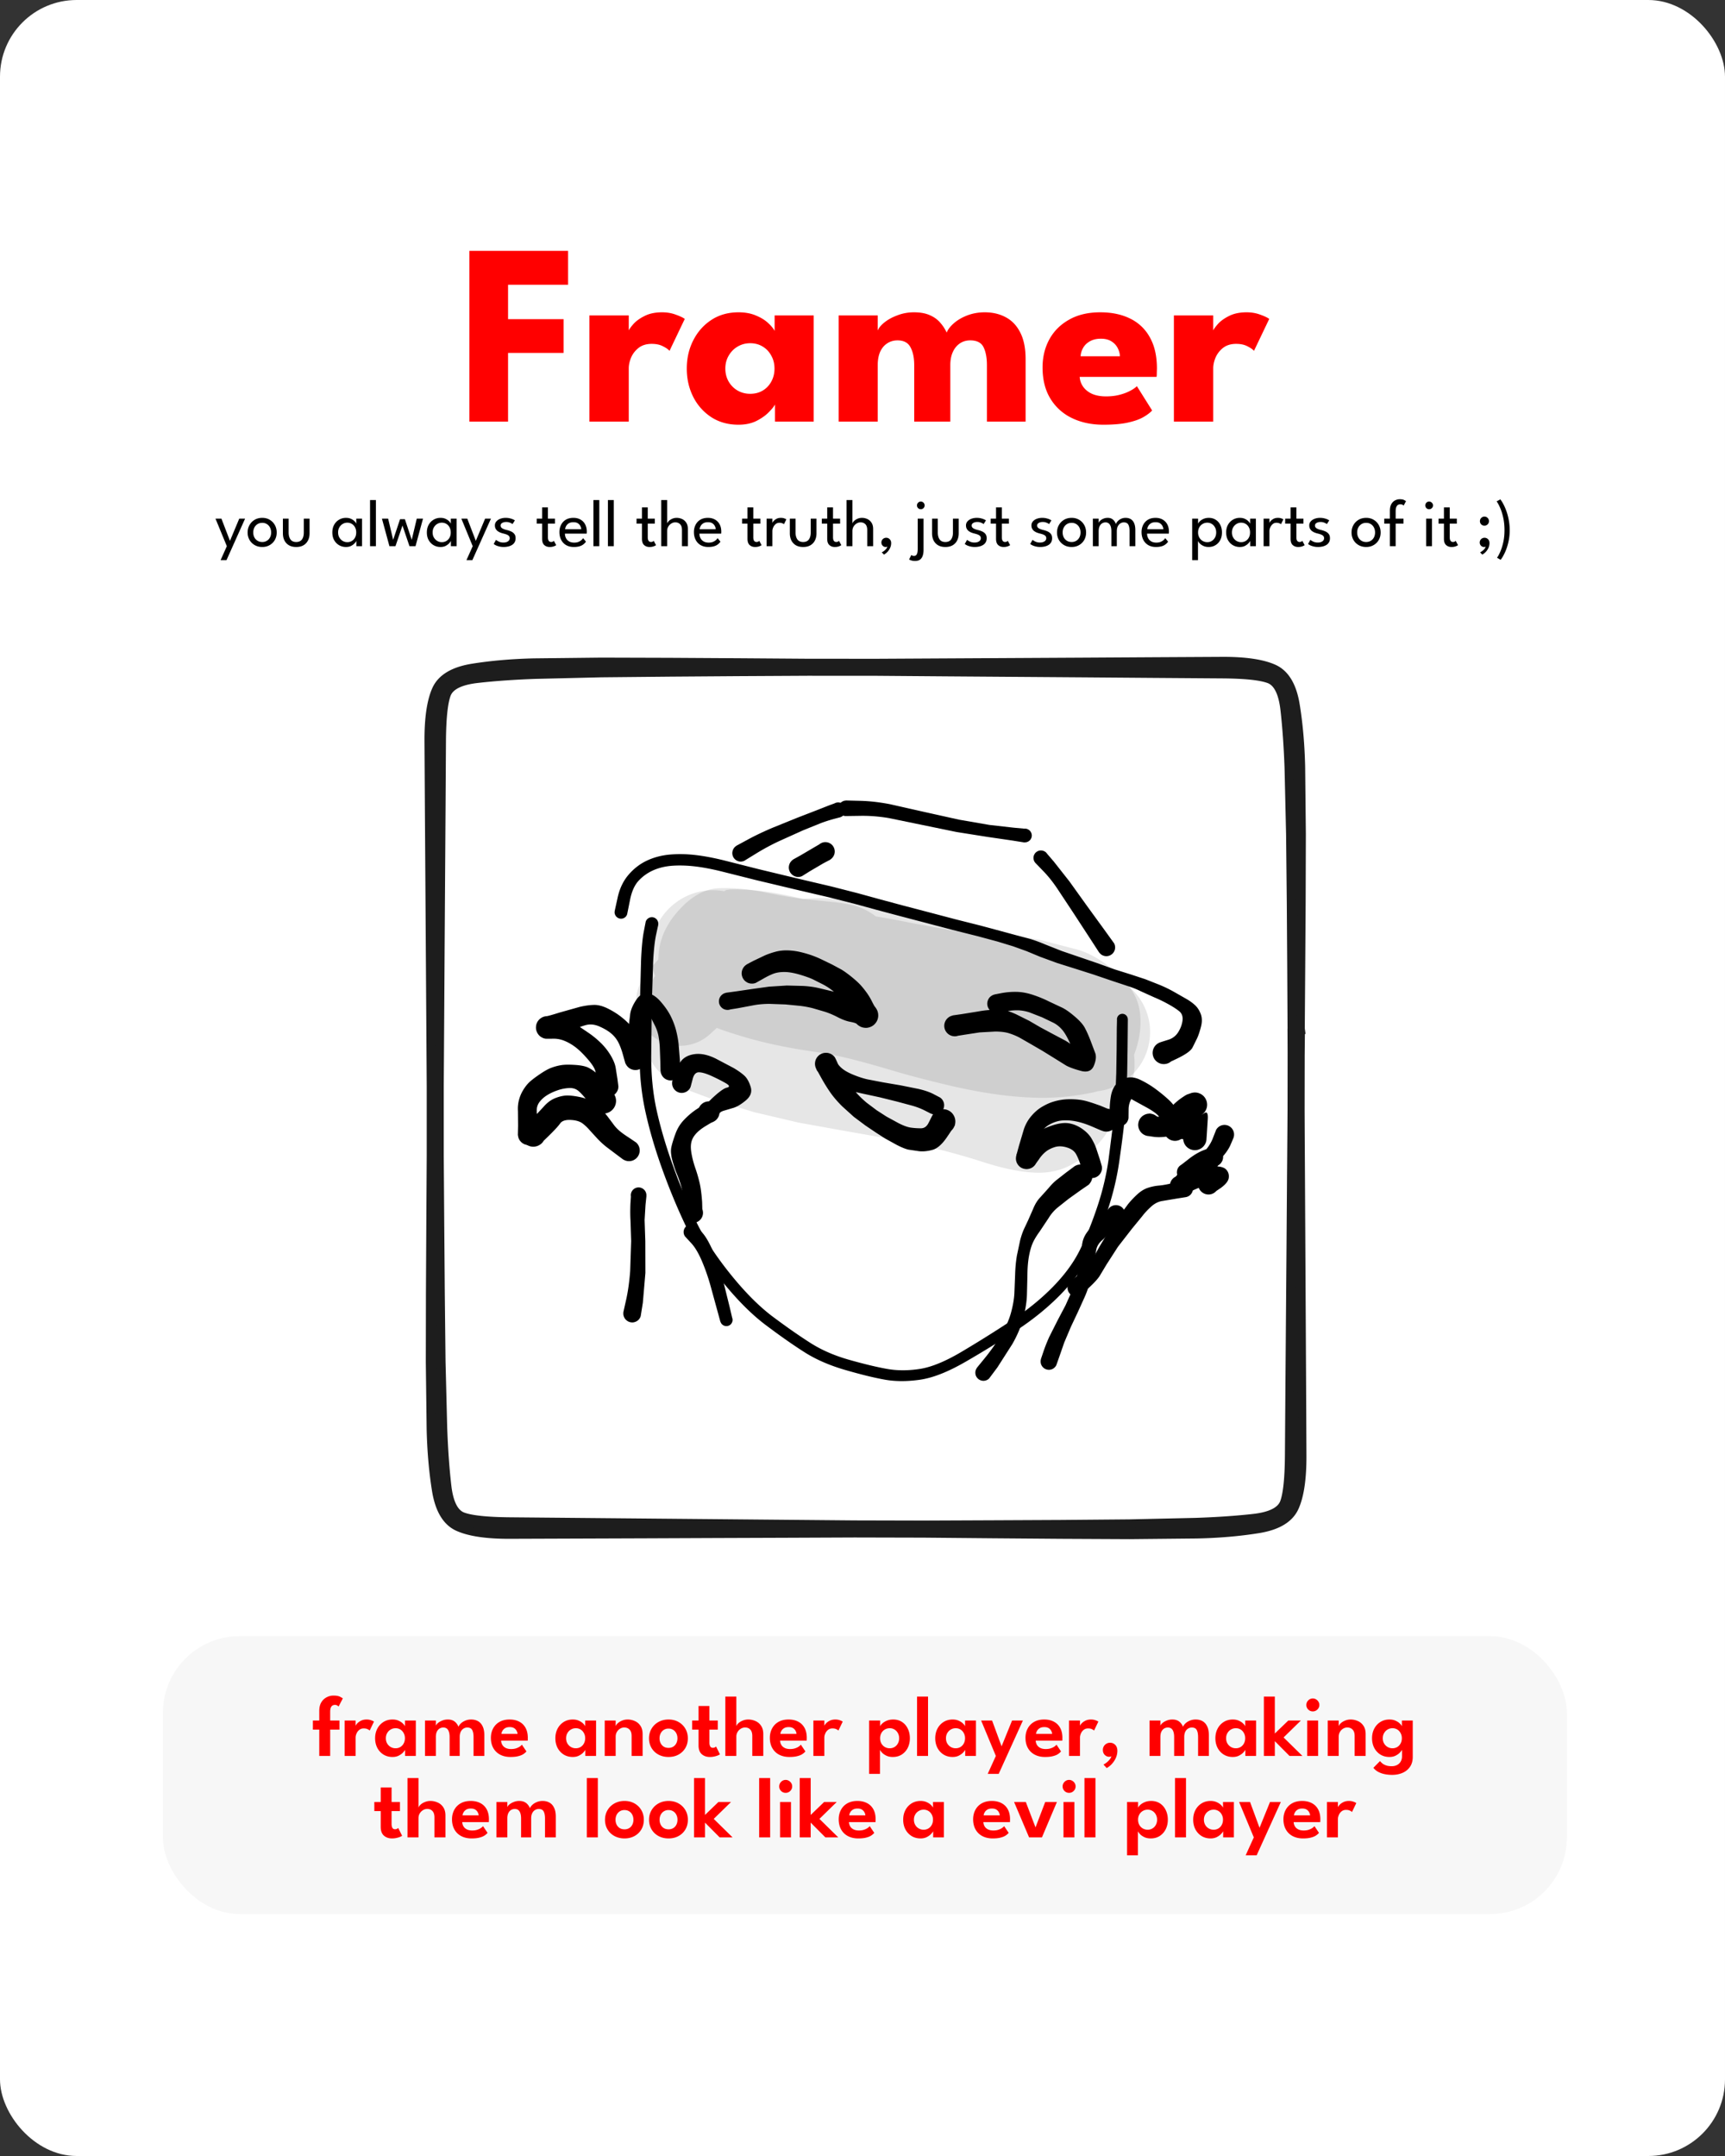<svg xmlns="http://www.w3.org/2000/svg" width="360" height="450" fill="none" xmlns:v="https://vecta.io/nano"><rect width="100%" height="100%" fill="#333333" stroke="none"/><rect width="360" height="450" rx="16" fill="#fff"/><path d="M97.957 52.36h20.601v7.074H106.03v7.182h11.583v7.047H106.03V88h-8.073V52.36zM131.219 88h-8.208V65.833h8.208v3.429h-.135c.144-.414.495-.936 1.053-1.566.558-.648 1.341-1.224 2.349-1.728 1.008-.522 2.241-.783 3.699-.783 1.026 0 1.971.162 2.835.486.864.306 1.494.603 1.89.891l-3.186 6.669c-.252-.306-.702-.621-1.35-.945-.63-.342-1.422-.513-2.376-.513-1.098 0-2.007.279-2.727.837-.702.558-1.224 1.233-1.566 2.025-.324.792-.486 1.539-.486 2.241V88zm30.523 0v-3.591c-.162.36-.576.882-1.242 1.566-.648.684-1.512 1.305-2.592 1.863-1.08.54-2.34.81-3.78.81-2.16 0-4.05-.522-5.67-1.566a10.89 10.89 0 0 1-3.78-4.239c-.9-1.782-1.35-3.753-1.35-5.913s.45-4.122 1.35-5.886c.9-1.782 2.16-3.204 3.78-4.266s3.51-1.593 5.67-1.593c1.386 0 2.601.225 3.645.675 1.044.432 1.89.954 2.538 1.566.648.594 1.098 1.143 1.35 1.647v-3.24h8.154V88h-8.073zm-10.368-11.07c0 1.008.234 1.917.702 2.727.468.792 1.089 1.413 1.863 1.863.792.45 1.665.675 2.619.675.99 0 1.863-.225 2.619-.675s1.35-1.071 1.782-1.863c.45-.81.675-1.719.675-2.727s-.225-1.908-.675-2.7c-.432-.81-1.026-1.44-1.782-1.89-.756-.468-1.629-.702-2.619-.702-.954 0-1.827.234-2.619.702-.774.45-1.395 1.08-1.863 1.89-.468.792-.702 1.692-.702 2.7zm54.133-11.745c1.674 0 3.15.351 4.428 1.053 1.278.684 2.277 1.746 2.997 3.186.738 1.44 1.107 3.294 1.107 5.562V88h-8.073V76.228c0-1.548-.234-2.799-.702-3.753s-1.395-1.431-2.781-1.431c-.828 0-1.557.216-2.187.648s-1.116 1.035-1.458 1.809c-.342.756-.513 1.665-.513 2.727V88h-7.533V76.228c0-1.548-.261-2.799-.783-3.753-.504-.954-1.404-1.431-2.7-1.431-.828 0-1.557.216-2.187.648-.63.414-1.116 1.008-1.458 1.782-.324.756-.486 1.674-.486 2.754V88h-8.154V65.833h8.154v3.159c.216-.558.684-1.125 1.404-1.701.738-.594 1.647-1.089 2.727-1.485 1.08-.414 2.223-.621 3.429-.621 1.314 0 2.412.198 3.294.594.882.378 1.602.891 2.16 1.539.576.648 1.035 1.35 1.377 2.106.252-.648.747-1.296 1.485-1.944.756-.666 1.692-1.215 2.808-1.647 1.134-.432 2.349-.648 3.645-.648zm19.82 13.473a3.93 3.93 0 0 0 .756 2.106c.45.612 1.071 1.098 1.863 1.458.81.342 1.764.513 2.862.513 1.044 0 1.98-.108 2.808-.324.846-.216 1.575-.486 2.187-.81.63-.324 1.116-.657 1.458-.999l3.186 5.076c-.45.486-1.089.963-1.917 1.431-.81.45-1.881.819-3.213 1.107s-3.015.432-5.049.432c-2.448 0-4.626-.459-6.534-1.377a10.56 10.56 0 0 1-4.509-4.05c-1.098-1.782-1.647-3.96-1.647-6.534 0-2.16.468-4.104 1.404-5.832.954-1.746 2.331-3.123 4.131-4.131 1.8-1.026 3.969-1.539 6.507-1.539 2.412 0 4.5.441 6.264 1.323a9.24 9.24 0 0 1 4.104 3.942c.972 1.728 1.458 3.888 1.458 6.48l-.027.864c0 .432-.018.72-.054.864h-16.038zm8.397-4.293c-.018-.576-.171-1.143-.459-1.701-.288-.576-.72-1.044-1.296-1.404-.576-.378-1.314-.567-2.214-.567s-1.665.18-2.295.54c-.612.342-1.08.792-1.404 1.35s-.504 1.152-.54 1.782h8.208zM253.194 88h-8.208V65.833h8.208v3.429h-.135c.144-.414.495-.936 1.053-1.566.558-.648 1.341-1.224 2.349-1.728 1.008-.522 2.241-.783 3.699-.783 1.026 0 1.971.162 2.835.486.864.306 1.494.603 1.89.891l-3.186 6.669c-.252-.306-.702-.621-1.35-.945-.63-.342-1.422-.513-2.376-.513-1.098 0-2.007.279-2.727.837-.702.558-1.224 1.233-1.566 2.025-.324.792-.486 1.539-.486 2.241V88z" fill="red"/><path d="M47.99 112.887l1.939-4.634h1.218l-3.878 8.659h-1.232L47.339 114l-2.366-5.747h1.239l1.778 4.634zm6.74 1.281c-.593 0-1.12-.133-1.582-.399a2.91 2.91 0 0 1-1.078-1.078 3.06 3.06 0 0 1-.392-1.547 3.1 3.1 0 0 1 .392-1.554c.261-.462.621-.828 1.078-1.099s.989-.406 1.582-.406 1.108.135 1.561.406.814.637 1.071 1.099.385.98.385 1.554-.128 1.09-.385 1.547a2.86 2.86 0 0 1-1.071 1.078c-.453.266-.973.399-1.561.399zm0-1.043a1.79 1.79 0 0 0 .973-.259c.28-.173.497-.408.651-.707s.231-.644.231-1.022-.077-.719-.231-1.022a1.8 1.8 0 0 0-.651-.721 1.76 1.76 0 0 0-.973-.266c-.378 0-.707.089-.987.266a1.85 1.85 0 0 0-.658.721c-.154.303-.231.644-.231 1.022s.077.719.231 1.022a1.81 1.81 0 0 0 .658.707c.28.173.609.259.987.259zm5.508-1.974c0 .602.128 1.083.385 1.442s.66.532 1.197.532.94-.177 1.197-.532.385-.84.385-1.442v-2.898h1.204v3.066c0 .56-.11 1.055-.329 1.484s-.53.765-.945 1.008c-.411.238-.915.357-1.512.357s-1.097-.119-1.512-.357c-.411-.243-.726-.579-.945-1.008s-.322-.924-.322-1.484v-3.066h1.197v2.898zM74.368 114v-1.12c-.037.117-.147.278-.329.483s-.422.392-.735.56c-.308.163-.672.245-1.092.245-.532 0-1.015-.126-1.449-.378s-.772-.604-1.029-1.057-.378-.992-.378-1.603.126-1.143.378-1.596a2.79 2.79 0 0 1 2.478-1.449c.415 0 .775.075 1.078.224s.553.322.735.518.296.364.329.504v-1.078h1.204V114h-1.19zm-3.808-2.87c0 .415.091.775.273 1.078s.418.539.707.707c.294.163.607.245.938.245.355 0 .672-.084.952-.252s.502-.404.665-.707.245-.665.245-1.071-.082-.761-.245-1.064c-.163-.308-.385-.546-.665-.714-.28-.173-.597-.259-.952-.259a1.86 1.86 0 0 0-.938.252c-.289.168-.525.404-.707.707s-.273.663-.273 1.078zm7.892 2.87h-1.225v-9.632h1.225V114zm5.541-4.305L82.531 114h-1.26l-1.561-5.747h1.295l1.043 4.417 1.442-4.305h1.008l1.428 4.305 1.05-4.417h1.302L86.717 114h-1.26l-1.463-4.305zM94.096 114v-1.12c-.037.117-.147.278-.329.483s-.422.392-.735.56c-.308.163-.672.245-1.092.245-.532 0-1.015-.126-1.449-.378s-.772-.604-1.029-1.057-.378-.992-.378-1.603.126-1.143.378-1.596a2.79 2.79 0 0 1 2.478-1.449c.415 0 .775.075 1.078.224s.553.322.735.518.296.364.329.504v-1.078h1.204V114h-1.19zm-3.808-2.87c0 .415.091.775.273 1.078s.418.539.707.707c.294.163.607.245.938.245.355 0 .672-.084.952-.252s.502-.404.665-.707.245-.665.245-1.071-.082-.761-.245-1.064c-.163-.308-.385-.546-.665-.714-.28-.173-.597-.259-.952-.259a1.86 1.86 0 0 0-.938.252c-.289.168-.525.404-.707.707s-.273.663-.273 1.078zm9.013 1.757l1.939-4.634h1.218l-3.878 8.659h-1.232L98.65 114l-2.366-5.747h1.239l1.778 4.634zm6.236-4.802c.298 0 .576.03.833.091s.485.133.672.217.326.159.406.224l-.483.77c-.094-.084-.262-.177-.504-.28s-.514-.161-.812-.161c-.327 0-.605.065-.833.196s-.343.31-.343.553.116.436.35.581.555.257.952.35a4.79 4.79 0 0 1 .889.301c.28.126.506.301.679.525s.259.513.259.882c0 .336-.07.623-.21.861s-.329.422-.567.567a2.72 2.72 0 0 1-.798.308 4.14 4.14 0 0 1-.896.098c-.355 0-.675-.037-.959-.112-.285-.07-.525-.154-.721-.252a2.52 2.52 0 0 1-.42-.266l.483-.868c.121.117.319.24.595.371a2.22 2.22 0 0 0 .952.196c.392 0 .709-.082.952-.245.242-.168.364-.385.364-.651 0-.201-.059-.362-.175-.483s-.273-.219-.469-.294-.411-.14-.644-.196a4.59 4.59 0 0 1-.658-.203c-.21-.084-.404-.191-.581-.322a1.53 1.53 0 0 1-.413-.49c-.103-.196-.154-.425-.154-.686a1.22 1.22 0 0 1 .315-.847c.21-.238.485-.42.826-.546a3.18 3.18 0 0 1 1.113-.189zm6.473.168h1.127v-2.359h1.211v2.359h1.477v1.043h-1.477v2.842c0 .336.058.583.175.742s.282.238.483.238c.177 0 .315-.033.413-.098s.156-.11.175-.133l.483.896c-.028.023-.103.068-.224.133s-.278.124-.469.175-.416.077-.672.077c-.448 0-.824-.135-1.127-.406s-.448-.709-.448-1.302v-3.164h-1.127v-1.043zm5.887 3.122c.005.345.08.66.224.945s.36.511.644.679c.29.168.644.252 1.064.252.355 0 .656-.051.903-.154s.458-.233.616-.378a1.96 1.96 0 0 0 .343-.399l.595.735a2.51 2.51 0 0 1-.567.588c-.219.168-.487.296-.805.385s-.704.14-1.162.14c-.616 0-1.15-.131-1.603-.392s-.793-.632-1.036-1.099-.364-1.01-.364-1.617c0-.56.115-1.064.343-1.512.229-.453.56-.81.994-1.071.439-.261.966-.392 1.582-.392.565 0 1.055.119 1.47.357a2.4 2.4 0 0 1 .973.994c.234.429.35.943.35 1.54l-.007.203-.014.196h-4.543zm3.402-.917c-.004-.191-.06-.401-.168-.63-.102-.229-.27-.425-.504-.588s-.548-.245-.945-.245c-.41 0-.742.079-.994.238a1.51 1.51 0 0 0-.546.581c-.116.224-.184.439-.203.644h3.36zm3.774 3.542h-1.225v-9.632h1.225V114zm3.022 0h-1.225v-9.632h1.225V114zm4.751-5.747h1.127v-2.359h1.211v2.359h1.477v1.043h-1.477v2.842c0 .336.058.583.175.742s.282.238.483.238c.177 0 .315-.033.413-.098s.156-.11.175-.133l.483.896c-.028.023-.103.068-.224.133s-.278.124-.469.175-.416.077-.672.077c-.448 0-.824-.135-1.127-.406s-.448-.709-.448-1.302v-3.164h-1.127v-1.043zm8.379-.168c.378 0 .745.079 1.099.238.36.159.654.411.882.756.234.341.35.786.35 1.337V114h-1.232v-3.346c0-.569-.13-.982-.392-1.239-.256-.261-.595-.392-1.015-.392-.28 0-.548.079-.805.238a1.88 1.88 0 0 0-.637.644c-.163.271-.245.579-.245.924V114h-1.232v-9.632h1.232v4.907c.042-.159.154-.331.336-.518s.425-.345.714-.476.605-.196.945-.196zm4.741 3.29a2.11 2.11 0 0 0 .224.945 1.63 1.63 0 0 0 .644.679c.289.168.644.252 1.064.252.354 0 .655-.051.903-.154s.457-.233.616-.378.273-.282.343-.399l.595.735a2.51 2.51 0 0 1-.567.588c-.22.168-.488.296-.805.385s-.705.14-1.162.14c-.616 0-1.151-.131-1.603-.392s-.794-.632-1.036-1.099-.364-1.01-.364-1.617c0-.56.114-1.064.343-1.512a2.58 2.58 0 0 1 .994-1.071c.438-.261.966-.392 1.582-.392.564 0 1.054.119 1.47.357a2.41 2.41 0 0 1 .973.994c.233.429.35.943.35 1.54l-.007.203-.014.196h-4.543zm3.402-.917c-.005-.191-.061-.401-.168-.63s-.271-.425-.504-.588-.549-.245-.945-.245c-.411 0-.742.079-.994.238s-.43.352-.546.581-.185.439-.203.644h3.36zm5.503-2.205h1.127v-2.359h1.211v2.359h1.477v1.043h-1.477v2.842c0 .336.058.583.175.742s.282.238.483.238c.177 0 .315-.033.413-.098s.156-.11.175-.133l.483.896c-.028.023-.103.068-.224.133a2.21 2.21 0 0 1-.469.175 2.62 2.62 0 0 1-.672.077c-.448 0-.824-.135-1.127-.406s-.448-.709-.448-1.302v-3.164h-1.127v-1.043zm6.322 5.747h-1.211v-5.747h1.211v.994h-.035c.023-.121.109-.273.259-.455a2.09 2.09 0 0 1 .616-.49c.261-.145.574-.217.938-.217.266 0 .499.037.7.112.205.07.35.14.434.21l-.497 1.008c-.066-.065-.18-.131-.343-.196s-.367-.105-.609-.105c-.308 0-.572.096-.791.287a1.89 1.89 0 0 0-.504.693c-.112.266-.168.513-.168.742V114zm4.838-2.849c0 .602.129 1.083.385 1.442.262.355.661.532 1.197.532.542 0 .941-.177 1.197-.532s.385-.84.385-1.442v-2.898h1.204v3.066c0 .56-.109 1.055-.329 1.484a2.37 2.37 0 0 1-.945 1.008c-.41.238-.914.357-1.512.357-.592 0-1.096-.119-1.512-.357-.41-.243-.725-.579-.945-1.008-.214-.429-.322-.924-.322-1.484v-3.066h1.197v2.898zm5.479-2.898h1.127v-2.359h1.211v2.359h1.477v1.043h-1.477v2.842c0 .336.058.583.175.742s.282.238.483.238c.177 0 .315-.033.413-.098s.156-.11.175-.133l.483.896c-.028.023-.103.068-.224.133s-.278.124-.469.175-.416.077-.672.077c-.448 0-.824-.135-1.127-.406s-.448-.709-.448-1.302v-3.164h-1.127v-1.043zm8.379-.168c.378 0 .745.079 1.099.238.36.159.654.411.882.756.234.341.35.786.35 1.337V114h-1.232v-3.346c0-.569-.13-.982-.392-1.239-.256-.261-.595-.392-1.015-.392-.28 0-.548.079-.805.238a1.88 1.88 0 0 0-.637.644c-.163.271-.245.579-.245.924V114h-1.232v-9.632h1.232v4.907c.042-.159.154-.331.336-.518.187-.187.425-.345.714-.476s.605-.196.945-.196zm5.056 4.158a.99.99 0 0 1 .728.301c.205.201.308.471.308.812a2.39 2.39 0 0 1-.21.987c-.14.313-.324.59-.553.833a2.98 2.98 0 0 1-.742.581l-.455-.469c.14-.065.292-.159.455-.28a2.5 2.5 0 0 0 .441-.42c.131-.154.219-.32.266-.497a.81.81 0 0 1-.364.077.86.86 0 0 1-.616-.273.92.92 0 0 1-.259-.658.98.98 0 0 1 .133-.511.96.96 0 0 1 .357-.35 1 1 0 0 1 .511-.133zm6.032 4.837c-.312 0-.574-.035-.784-.105s-.364-.138-.462-.203l.455-.931a.78.78 0 0 0 .217.126c.08.037.199.056.357.056.206 0 .362-.063.469-.189s.189-.303.231-.532a4.39 4.39 0 0 0 .063-.798v-6.251h1.218v6.545c0 .453-.058.849-.175 1.19s-.296.614-.553.805-.602.287-1.036.287zm1.19-10.794a.77.77 0 0 1-.567-.231c-.154-.159-.231-.348-.231-.567 0-.145.035-.278.105-.399a.9.9 0 0 1 .294-.294c.122-.075.255-.112.399-.112.15 0 .285.037.406.112s.217.173.287.294.105.254.105.399c0 .219-.077.408-.231.567a.77.77 0 0 1-.567.231zm3.546 4.865c0 .602.128 1.083.385 1.442s.66.532 1.197.532.94-.177 1.197-.532.385-.84.385-1.442v-2.898h1.204v3.066c0 .56-.11 1.055-.329 1.484a2.38 2.38 0 0 1-.945 1.008c-.411.238-.915.357-1.512.357s-1.097-.119-1.512-.357a2.43 2.43 0 0 1-.945-1.008c-.215-.429-.322-.924-.322-1.484v-3.066h1.197v2.898zm8.138-3.066a3.6 3.6 0 0 1 .833.091c.261.061.485.133.672.217s.327.159.406.224l-.483.77c-.093-.084-.261-.177-.504-.28a1.99 1.99 0 0 0-.812-.161c-.327 0-.604.065-.833.196s-.343.31-.343.553.117.436.35.581.555.257.952.35c.317.075.614.175.889.301s.506.301.679.525.259.513.259.882c0 .336-.07.623-.21.861s-.329.422-.567.567a2.72 2.72 0 0 1-.798.308 4.14 4.14 0 0 1-.896.098c-.355 0-.674-.037-.959-.112-.285-.07-.525-.154-.721-.252-.191-.103-.331-.191-.42-.266l.483-.868c.121.117.32.24.595.371a2.22 2.22 0 0 0 .952.196c.392 0 .709-.082.952-.245.243-.168.364-.385.364-.651 0-.201-.058-.362-.175-.483s-.273-.219-.469-.294-.411-.14-.644-.196a4.63 4.63 0 0 1-.658-.203c-.21-.084-.404-.191-.581-.322s-.31-.299-.413-.49-.154-.425-.154-.686a1.22 1.22 0 0 1 .315-.847c.21-.238.485-.42.826-.546s.712-.189 1.113-.189zm2.891.168h1.127v-2.359h1.211v2.359h1.477v1.043h-1.477v2.842c0 .336.058.583.175.742s.282.238.483.238c.177 0 .315-.033.413-.098s.156-.11.175-.133l.483.896c-.028.023-.103.068-.224.133a2.21 2.21 0 0 1-.469.175 2.62 2.62 0 0 1-.672.077c-.448 0-.824-.135-1.127-.406s-.448-.709-.448-1.302v-3.164h-1.127v-1.043zm10.767-.168a3.6 3.6 0 0 1 .833.091c.261.061.485.133.672.217s.327.159.406.224l-.483.77c-.093-.084-.261-.177-.504-.28a1.99 1.99 0 0 0-.812-.161c-.327 0-.604.065-.833.196s-.343.31-.343.553.117.436.35.581c.238.14.555.257.952.35.317.075.614.175.889.301s.506.301.679.525.259.513.259.882c0 .336-.07.623-.21.861s-.329.422-.567.567a2.72 2.72 0 0 1-.798.308 4.14 4.14 0 0 1-.896.098c-.355 0-.674-.037-.959-.112-.285-.07-.525-.154-.721-.252-.191-.103-.331-.191-.42-.266l.483-.868c.121.117.32.24.595.371a2.22 2.22 0 0 0 .952.196c.392 0 .709-.082.952-.245.243-.168.364-.385.364-.651 0-.201-.058-.362-.175-.483s-.273-.219-.469-.294-.411-.14-.644-.196a4.63 4.63 0 0 1-.658-.203c-.21-.084-.404-.191-.581-.322s-.31-.299-.413-.49-.154-.425-.154-.686a1.22 1.22 0 0 1 .315-.847c.21-.238.485-.42.826-.546s.712-.189 1.113-.189zm6.137 6.083c-.593 0-1.12-.133-1.582-.399a2.91 2.91 0 0 1-1.078-1.078c-.261-.457-.392-.973-.392-1.547s.131-1.092.392-1.554.621-.828 1.078-1.099c.462-.271.989-.406 1.582-.406a2.98 2.98 0 0 1 1.561.406 2.89 2.89 0 0 1 1.071 1.099c.257.462.385.98.385 1.554s-.128 1.09-.385 1.547-.614.812-1.071 1.078-.973.399-1.561.399zm0-1.043a1.79 1.79 0 0 0 .973-.259c.28-.173.497-.408.651-.707s.231-.644.231-1.022-.077-.719-.231-1.022a1.8 1.8 0 0 0-.651-.721 1.76 1.76 0 0 0-.973-.266c-.378 0-.707.089-.987.266s-.499.418-.658.721-.231.644-.231 1.022.077.719.231 1.022.378.534.658.707.609.259.987.259zm11.262-5.04c.425 0 .789.093 1.092.28s.535.462.693.84c.164.378.245.861.245 1.449V114h-1.204v-3.101c0-.621-.086-1.087-.259-1.4s-.487-.469-.945-.469a1.34 1.34 0 0 0-.7.203c-.219.131-.401.334-.546.609-.14.275-.21.628-.21 1.057V114h-1.134v-3.101c0-.621-.107-1.087-.322-1.4a1.03 1.03 0 0 0-.903-.469c-.247 0-.48.065-.7.196-.214.126-.389.327-.525.602s-.203.632-.203 1.071V114h-1.211v-5.747h1.211v.882c.052-.145.161-.299.329-.462s.392-.301.658-.413c.271-.117.572-.175.903-.175.346 0 .635.07.868.21s.418.313.553.518.229.394.28.581c.066-.201.192-.401.378-.602s.423-.373.707-.504a2.18 2.18 0 0 1 .945-.203zm4.478 3.29a2.11 2.11 0 0 0 .224.945 1.63 1.63 0 0 0 .644.679c.289.168.644.252 1.064.252.354 0 .655-.051.903-.154s.457-.233.616-.378.273-.282.343-.399l.595.735a2.51 2.51 0 0 1-.567.588c-.22.168-.488.296-.805.385s-.705.14-1.162.14c-.616 0-1.151-.131-1.603-.392s-.794-.632-1.036-1.099-.364-1.01-.364-1.617c0-.56.114-1.064.343-1.512a2.58 2.58 0 0 1 .994-1.071c.438-.261.966-.392 1.582-.392.564 0 1.054.119 1.47.357a2.41 2.41 0 0 1 .973.994c.233.429.35.943.35 1.54l-.007.203-.014.196h-4.543zm3.402-.917c-.005-.191-.061-.401-.168-.63s-.271-.425-.504-.588-.549-.245-.945-.245c-.411 0-.742.079-.994.238s-.43.352-.546.581-.185.439-.203.644h3.36zm7.225 6.454h-1.211v-8.659h1.232v1.078c.042-.145.159-.315.35-.511s.448-.366.77-.511.7-.224 1.12-.224c.532 0 1.003.128 1.414.385.415.252.74.607.973 1.064s.357.985.357 1.596-.121 1.146-.364 1.603a2.68 2.68 0 0 1-.994 1.057c-.415.252-.891.378-1.428.378-.434 0-.814-.082-1.141-.245s-.576-.348-.763-.553-.287-.369-.315-.49v4.032zm3.801-5.782c0-.415-.086-.775-.259-1.078s-.392-.539-.672-.707-.583-.252-.91-.252c-.359 0-.686.086-.98.259a1.84 1.84 0 0 0-.7.714c-.173.303-.259.658-.259 1.064a2.15 2.15 0 0 0 .259 1.071c.173.303.406.539.7.707a1.94 1.94 0 0 0 .98.252c.327 0 .63-.082.91-.245.28-.168.504-.404.672-.707s.259-.663.259-1.078zm7.093 2.87v-1.12c-.038.117-.147.278-.329.483s-.423.392-.735.56c-.308.163-.672.245-1.092.245-.532 0-1.015-.126-1.449-.378s-.773-.604-1.029-1.057-.378-.992-.378-1.603.126-1.143.378-1.596a2.78 2.78 0 0 1 1.029-1.064 2.79 2.79 0 0 1 1.449-.385c.415 0 .774.075 1.078.224s.553.322.735.518.296.364.329.504v-1.078h1.204V114h-1.19zm-3.808-2.87c0 .415.091.775.273 1.078a1.97 1.97 0 0 0 .707.707c.294.163.606.245.938.245.354 0 .672-.084.952-.252s.501-.404.665-.707.245-.665.245-1.071-.082-.761-.245-1.064c-.164-.308-.385-.546-.665-.714-.28-.173-.598-.259-.952-.259a1.86 1.86 0 0 0-.938.252 1.97 1.97 0 0 0-.707.707c-.182.303-.273.663-.273 1.078zm7.822 2.87h-1.211v-5.747h1.211v.994h-.035c.024-.121.11-.273.259-.455s.355-.345.616-.49.574-.217.938-.217c.266 0 .5.037.7.112.206.07.35.14.434.21l-.497 1.008c-.065-.065-.179-.131-.343-.196s-.366-.105-.609-.105c-.308 0-.571.096-.791.287s-.387.422-.504.693-.168.513-.168.742V114zm3.29-5.747h1.127v-2.359h1.211v2.359h1.477v1.043h-1.477v2.842c0 .336.058.583.175.742s.282.238.483.238c.177 0 .315-.033.413-.098s.156-.11.175-.133l.483.896c-.028.023-.103.068-.224.133s-.278.124-.469.175-.416.077-.672.077c-.448 0-.824-.135-1.127-.406s-.448-.709-.448-1.302v-3.164h-1.127v-1.043zm7.281-.168c.298 0 .576.03.833.091s.485.133.672.217.326.159.406.224l-.483.77c-.094-.084-.262-.177-.504-.28s-.514-.161-.812-.161c-.327 0-.605.065-.833.196s-.343.31-.343.553.116.436.35.581.555.257.952.35a4.79 4.79 0 0 1 .889.301c.28.126.506.301.679.525s.259.513.259.882c0 .336-.07.623-.21.861s-.329.422-.567.567a2.72 2.72 0 0 1-.798.308 4.14 4.14 0 0 1-.896.098c-.355 0-.675-.037-.959-.112-.285-.07-.525-.154-.721-.252a2.52 2.52 0 0 1-.42-.266l.483-.868c.121.117.319.24.595.371a2.22 2.22 0 0 0 .952.196c.392 0 .709-.082.952-.245.242-.168.364-.385.364-.651 0-.201-.059-.362-.175-.483s-.273-.219-.469-.294-.411-.14-.644-.196a4.59 4.59 0 0 1-.658-.203c-.21-.084-.404-.191-.581-.322a1.53 1.53 0 0 1-.413-.49c-.103-.196-.154-.425-.154-.686a1.22 1.22 0 0 1 .315-.847c.21-.238.485-.42.826-.546a3.18 3.18 0 0 1 1.113-.189zm9.623 6.083c-.593 0-1.12-.133-1.582-.399s-.817-.625-1.078-1.078-.392-.973-.392-1.547.13-1.092.392-1.554a2.93 2.93 0 0 1 1.078-1.099c.462-.271.989-.406 1.582-.406a2.98 2.98 0 0 1 1.561.406 2.89 2.89 0 0 1 1.071 1.099c.256.462.385.98.385 1.554s-.129 1.09-.385 1.547-.614.812-1.071 1.078-.973.399-1.561.399zm0-1.043c.373 0 .697-.086.973-.259s.497-.408.651-.707.231-.644.231-1.022-.077-.719-.231-1.022a1.8 1.8 0 0 0-.651-.721c-.276-.177-.6-.266-.973-.266s-.707.089-.987.266-.5.418-.658.721-.231.644-.231 1.022.077.719.231 1.022a1.81 1.81 0 0 0 .658.707c.28.173.609.259.987.259zm3.773-4.872h1.176v-1.631c0-.583.101-1.052.301-1.407.206-.355.465-.611.777-.77a2.11 2.11 0 0 1 .973-.245c.402 0 .71.056.924.168l.392.224-.49.931c-.023-.028-.095-.079-.217-.154s-.287-.112-.497-.112c-.154 0-.303.037-.448.112s-.266.219-.364.434-.147.534-.147.959v1.491h1.638v1.043h-1.638V114h-1.204v-4.704h-1.176v-1.043zm8.739 5.747v-5.747h1.218V114h-1.218zm.623-7.714c-.22 0-.409-.077-.567-.231-.154-.159-.231-.348-.231-.567s.077-.408.231-.567a.77.77 0 0 1 .567-.238c.144 0 .277.037.399.112s.226.173.301.294a.73.73 0 0 1 .112.399c0 .219-.08.408-.238.567-.159.154-.35.231-.574.231zm1.967 1.967h1.127v-2.359h1.211v2.359h1.477v1.043h-1.477v2.842c0 .336.058.583.175.742s.282.238.483.238c.177 0 .315-.033.413-.098s.156-.11.175-.133l.483.896c-.028.023-.103.068-.224.133s-.278.124-.469.175-.416.077-.672.077c-.448 0-.824-.135-1.127-.406s-.448-.709-.448-1.302v-3.164h-1.127v-1.043zm9.577 1.463a.92.92 0 0 1-.938-.938c0-.266.091-.49.273-.672s.408-.28.665-.28a.9.9 0 0 1 .672.28c.182.182.273.406.273.672a.92.92 0 0 1-.273.665c-.182.182-.406.273-.672.273zm.021 2.527a.99.99 0 0 1 .728.301c.205.201.308.471.308.812a2.39 2.39 0 0 1-.21.987c-.14.313-.325.59-.553.833a2.98 2.98 0 0 1-.742.581l-.455-.469c.14-.065.291-.159.455-.28a2.5 2.5 0 0 0 .441-.42c.13-.154.219-.32.266-.497a.81.81 0 0 1-.364.077c-.238-.005-.444-.096-.616-.273a.92.92 0 0 1-.259-.658.98.98 0 0 1 .133-.511c.088-.149.207-.266.357-.35a1 1 0 0 1 .511-.133zm3.36 4.599l-.756-.434c.224-.294.455-.719.693-1.274s.448-1.206.616-1.967.252-1.591.252-2.492c0-.961-.088-1.841-.266-2.639s-.394-1.486-.651-2.065-.494-1.024-.728-1.323l.784-.42a6.73 6.73 0 0 1 .651 1.043 10.59 10.59 0 0 1 .637 1.484 12.16 12.16 0 0 1 .476 1.834 11.51 11.51 0 0 1 .182 2.086 10.68 10.68 0 0 1-.308 2.632c-.2.812-.448 1.521-.742 2.128-.289.607-.569 1.076-.84 1.407z" fill="#000"/><path d="M271.468 214.937l-.052 5.366-.017 12.12.078 13.828.078 14.27.078 14.382.078 14.418.069 14.443c.024 4.82-.505 8.429-1.586 10.828s-3.615 3.916-7.603 4.551c-3.988.642-8.277 1.009-12.866 1.101l-13.992.139-14.279-.069-14.356-.113-14.374-.13-14.383-.035-14.382.061-14.392.052-14.382.061-14.383.052-14.408.052c-4.809.017-8.41-.515-10.803-1.595s-3.916-3.618-4.569-7.612c-.641-3.988-1.014-8.279-1.118-12.874l-.173-14.001.026-14.296.078-14.374.087-14.392v-14.391l-.095-14.4-.095-14.4-.095-14.391-.095-14.4-.087-14.417c-.029-4.815.494-8.421 1.569-10.82 1.081-2.398 3.615-3.918 7.603-4.56 3.988-.635 8.279-1.005 12.874-1.109l14.01-.156 14.296.043 14.374.087 14.4.104 14.399.008 14.4-.078 14.4-.078 14.409-.078 14.4-.086 14.426-.079c4.814-.023 8.418.503 10.811 1.578 2.398 1.081 3.918 3.621 4.56 7.621.647 3.993 1.023 8.291 1.127 12.891l.147 14.027-.043 14.314-.096 14.4-.104 14.408-.017 14.417.078 16.897.009 9.849a1.2 1.2 0 0 1-.113.312.94.94 0 0 1-.199.269 1.05 1.05 0 0 1-.286.19c-.099.046-.206.075-.321.087a1.12 1.12 0 0 1-.338-.017c-.11-.024-.214-.064-.312-.122s-.185-.13-.261-.217c-.069-.086-.124-.184-.164-.294-.046-.104-.072-.214-.078-.33-.006-.11.006-.219.034-.329.035-.11.084-.214.148-.312a1 1 0 0 1 .234-.243c.087-.069.185-.121.295-.156a1.07 1.07 0 0 1 .329-.052c.116 0 .228.017.338.052.104.04.202.092.295.156s.17.153.234.251.11.194.139.304.04.222.034.338a1.07 1.07 0 0 1-.069.329 1.13 1.13 0 0 1-.182.286c-.069.087-.153.159-.251.217a1.06 1.06 0 0 1-.313.122 1.12 1.12 0 0 1-.338.017.99.99 0 0 1-.32-.087c-.104-.046-.2-.11-.286-.19s-.148-.171-.2-.269a.99.99 0 0 1-.104-.321l-.035-.165.061-9.684.113-16.888.017-14.417-.078-14.408-.095-14.392-.148-14.278-.32-13.854c-.162-4.502-.448-8.557-.859-12.163s-1.502-5.731-3.277-6.372c-1.774-.648-5.054-.986-9.84-1.015l-14.382-.104-14.409-.112-14.4-.104-14.4-.104-14.4-.113-14.399-.009-14.4.078-14.366.104-14.261.139-13.828.329c-4.496.162-8.545.448-12.146.859-3.607.416-5.731 1.508-6.372 3.277s-.977 5.054-1.006 9.84l-.087 14.382-.095 14.4-.095 14.391-.087 14.4-.095 14.4v14.391l.104 14.392.113 14.365.156 14.253.347 13.836c.162 4.491.451 8.537.867 12.137s1.508 5.725 3.277 6.372c1.774.648 5.054.991 9.84 1.032l14.356.13 14.391.13 14.383.13 14.383.13 14.382.13 14.383.035 14.382-.061 14.348-.069 14.244-.122 13.811-.312c4.49-.15 8.536-.427 12.137-.832 3.595-.41 5.716-1.503 6.363-3.277s.98-5.06 1.015-9.857l.104-14.391.112-14.418.113-14.382.104-14.27.113-13.837.017-12.111-.026-5.488c.006-.075.023-.15.052-.225.029-.069.064-.136.104-.199.046-.064.098-.122.156-.174s.122-.095.191-.13a.94.94 0 0 1 .217-.078c.075-.023.15-.035.225-.035s.15.012.226.035a.93.93 0 0 1 .216.078.86.86 0 0 1 .191.13.81.81 0 0 1 .147.174.87.87 0 0 1 .113.208 1.26 1.26 0 0 1 .052.216l.017.122z" fill="#1d1d1d" stroke="#1d1d1d" stroke-width="1.734"/><g fill="#000"><path d="M137.37 193.044l-.444 2.039c-.29 1.366-.496 3.263-.618 5.692l-.27 8.489-.13 10.999c-.029 4.109.351 7.949 1.14 11.523.795 3.573 1.903 7.345 3.324 11.313 1.416 3.969 2.965 7.743 4.647 11.322 1.683 3.585 4.087 7.339 7.214 11.261 3.127 3.916 6.15 6.967 9.068 9.152 2.918 2.179 5.543 4.009 7.876 5.491s5.044 2.655 8.136 3.521c3.087.872 5.695 1.496 7.824 1.874s4.409.378 6.84 0 5.355-1.583 8.772-3.617c3.417-2.028 6.825-4.161 10.225-6.398 3.394-2.237 6.329-4.625 8.807-7.164s4.359-5.125 5.647-7.775 2.483-5.624 3.586-8.925 1.882-6.592 2.341-9.857l.992-7.836c.203-1.947.345-3.739.426-5.378l.183-4.715.078-4.872.035-4.533.052-2.109a1.23 1.23 0 0 1 .122-.348c.058-.105.134-.201.226-.288a1.19 1.19 0 0 1 .296-.201c.116-.052.235-.084.357-.095s.244-.003.365.026a.91.91 0 0 1 .34.139 1.09 1.09 0 0 1 .27.235c.081.093.145.198.191.314s.064.236.07.358a1.12 1.12 0 0 1-.044.366c-.035.116-.087.226-.156.331a1.18 1.18 0 0 1-.253.261c-.098.076-.206.131-.322.166-.116.041-.235.061-.357.061-.127-.006-.249-.026-.365-.061a1.18 1.18 0 0 1-.322-.174 1.22 1.22 0 0 1-.244-.271c-.069-.104-.119-.215-.148-.331-.034-.122-.049-.244-.043-.366a1.1 1.1 0 0 1 .087-.357c.047-.116.11-.221.191-.314s.174-.171.279-.235a1.32 1.32 0 0 1 .339-.131c.122-.023.244-.029.366-.017a1.06 1.06 0 0 1 .348.104 1.17 1.17 0 0 1 .304.209c.087.087.16.183.218.288a1.06 1.06 0 0 1 .113.349l.026.183-.017 1.935-.044 4.541-.078 4.924-.183 4.811c-.087 1.674-.232 3.498-.435 5.474-.209 1.981-.557 4.674-1.044 8.079-.493 3.4-1.311 6.799-2.454 10.198-1.137 3.399-2.417 6.517-3.838 9.352s-3.435 5.578-6.039 8.228-5.625 5.105-9.06 7.365a214.5 214.5 0 0 1-10.66 6.572c-3.666 2.121-6.843 3.373-9.529 3.756s-5.137.378-7.353-.017-4.966-1.069-8.25-2.022-6.121-2.191-8.511-3.713-5.114-3.428-8.171-5.735c-3.052-2.313-6.194-5.506-9.425-9.579s-5.7-7.934-7.423-11.583c-1.717-3.655-3.301-7.514-4.752-11.575s-2.587-7.966-3.411-11.714c-.824-3.742-1.23-7.673-1.218-11.793l.078-11.06.226-8.725c.111-2.557.293-4.521.549-5.892l.426-2.205a1.39 1.39 0 0 1 .139-.297 1.23 1.23 0 0 1 .209-.252 1.15 1.15 0 0 1 .253-.192c.098-.058.2-.102.304-.131a1.01 1.01 0 0 1 .322-.052c.099-.006.203 0 .313.017a1.47 1.47 0 0 1 .305.105 1.39 1.39 0 0 1 .278.174c.087.07.163.148.227.236s.119.18.165.279a1.34 1.34 0 0 1 .087.313c.023.111.029.215.017.314l-.008.166zm18.516 8.219l1.261-.671 2.489-1.185a16.47 16.47 0 0 1 2.272-.776c.707-.186 1.47-.276 2.288-.27a13.26 13.26 0 0 1 2.437.261c.8.169 1.616.39 2.445.663.83.279 1.636.607 2.419.985l2.193 1.063 1.906 1.028c.592.355 1.303.866 2.132 1.534.824.674 1.454 1.25 1.889 1.726a18.84 18.84 0 0 1 1.288 1.613 12.85 12.85 0 0 1 1.061 1.769c.285.581.493.956.627 1.124s.252.343.357.523a2.3 2.3 0 0 1 .235.576c.058.203.09.409.095.618a2.26 2.26 0 0 1-.052.628 2.44 2.44 0 0 1-.2.593c-.093.191-.206.366-.339.523-.134.162-.285.308-.453.435a2.73 2.73 0 0 1-.539.305c-.198.082-.398.14-.601.175-.209.035-.418.04-.626.017-.209-.017-.415-.058-.618-.122-.198-.07-.383-.163-.557-.279-.18-.11-.343-.241-.488-.392-.145-.157-.603-.308-1.375-.453s-1.624-.459-2.558-.942-1.833-.871-2.698-1.15l-2.558-.75c-.847-.215-1.729-.377-2.646-.488l-3.028-.296-3.403-.122c-1.172.012-2.222.102-3.15.27l-3.333.628-2.254.366a1.93 1.93 0 0 1-.574-.105 1.65 1.65 0 0 1-.505-.279 1.71 1.71 0 0 1-.392-.427 1.62 1.62 0 0 1-.234-.531 1.74 1.74 0 0 1-.061-.576c.017-.197.063-.386.139-.566a1.77 1.77 0 0 1 .304-.488 1.73 1.73 0 0 1 .444-.375c.168-.099.351-.169.548-.209s.383-.041.575-.018a1.67 1.67 0 0 1 .557.166c.174.081.333.192.478.331a1.77 1.77 0 0 1 .34.471 1.83 1.83 0 0 1 .174.549 1.79 1.79 0 0 1-.009.584c-.035.192-.098.372-.191.54-.093.174-.212.328-.357.462a1.68 1.68 0 0 1-.487.314c-.18.081-.366.131-.557.148-.198.017-.392.003-.583-.044-.192-.04-.369-.113-.531-.217-.169-.105-.314-.233-.435-.384a1.69 1.69 0 0 1-.296-.505c-.07-.181-.108-.369-.113-.567s.017-.389.069-.575c.058-.186.142-.361.253-.523a1.87 1.87 0 0 1 .409-.419c.156-.116.327-.203.513-.261l.278-.087 1.932-.262 3.499-.514 3.507-.488 3.69-.235 3.454.087c1.137.07 2.161.206 3.072.409l3.003.715c1.084.267 2.404.712 3.959 1.334l3.725 1.534c.928.401 1.444.691 1.549.871a2.3 2.3 0 0 1 .235.576c.058.203.09.409.095.618a2.26 2.26 0 0 1-.052.628 2.44 2.44 0 0 1-.2.593c-.093.191-.206.366-.339.523-.134.162-.285.308-.453.435a2.73 2.73 0 0 1-.539.305c-.198.082-.398.14-.601.175-.209.035-.418.04-.626.017-.209-.017-.415-.058-.618-.122-.198-.07-.383-.163-.557-.279-.18-.11-.343-.241-.488-.392-.145-.157-.356-.494-.635-1.011l-1.027-1.926a12.58 12.58 0 0 0-1.453-2.179c-.569-.674-1.215-1.29-1.941-1.848s-1.418-1.002-2.079-1.334l-1.898-.958c-.603-.302-1.531-.642-2.784-1.02-1.248-.372-2.321-.564-3.22-.575-.905-.006-1.683.11-2.332.348-.65.244-1.39.608-2.219 1.09l-1.48.828c-.162.07-.331.116-.505.139s-.342.026-.504.009a1.95 1.95 0 0 1-.514-.105c-.162-.058-.316-.136-.461-.235-.145-.093-.278-.203-.4-.331-.116-.128-.218-.27-.305-.427a2.28 2.28 0 0 1-.191-.48c-.047-.168-.073-.339-.079-.514 0-.168.018-.337.053-.505s.098-.332.174-.488a1.98 1.98 0 0 1 .287-.436 1.93 1.93 0 0 1 .374-.349l.218-.157zm51.727 6.289l1.392-.27a15.79 15.79 0 0 1 3.055-.261c1.096.011 2.239.212 3.429.601s2.306.845 3.35 1.368l2.654 1.247c.72.313 1.625.932 2.715 1.856 1.097.918 1.837 1.749 2.219 2.493.389.738.778 1.612 1.167 2.623l.966 2.563c.261.691.168 1.58-.279 2.667s-1.355 1.444-2.724 1.072c-1.363-.372-2.381-.741-3.054-1.107l-2.35-1.464-2.593-1.604-2.489-1.447-2.28-1.307c-.69-.366-1.427-.671-2.21-.915s-1.764-.363-2.942-.358l-3.185.175-3.133.479-2.071.331a2.17 2.17 0 0 1-.696-.113c-.226-.076-.435-.186-.627-.331-.185-.146-.348-.317-.487-.514-.133-.192-.232-.404-.296-.637a2.22 2.22 0 0 1-.078-.706 2.02 2.02 0 0 1 .157-.688c.087-.221.206-.422.356-.602a2.16 2.16 0 0 1 .54-.462 2.19 2.19 0 0 1 .653-.261 2.22 2.22 0 0 1 .704-.044 2.26 2.26 0 0 1 .679.192c.221.099.418.23.592.392.168.163.31.352.426.567a2.23 2.23 0 0 1 .227.662c.034.238.034.474 0 .706-.041.238-.116.462-.227.671a2.05 2.05 0 0 1-.426.567c-.174.163-.368.296-.583.401a2.27 2.27 0 0 1-.679.192c-.238.023-.473.008-.705-.044a1.93 1.93 0 0 1-.652-.262 2.04 2.04 0 0 1-.54-.453c-.157-.18-.278-.38-.365-.601a2.42 2.42 0 0 1-.157-.697c-.012-.239.014-.471.078-.698a2.2 2.2 0 0 1 .296-.645 2.18 2.18 0 0 1 .487-.514 2.05 2.05 0 0 1 .618-.331l.34-.113 1.766-.253 3.42-.549c1.103-.204 2.135-.323 3.098-.358.958-.04 1.749-.017 2.376.07.621.093 1.471.387 2.55.88l2.706 1.351 2.245 1.308 2.559 1.377 2.715 1.438c.864.488 1.743 1.156 2.637 2.005s1.125 1.542.679 2.083-.758.511-.932-.087c-.179-.599-.586-1.619-1.218-3.06-.638-1.447-1.221-2.487-1.749-3.12s-1.131-1.133-1.81-1.499l-2.419-1.168-2.655-1.037c-.835-.273-1.659-.419-2.471-.436s-1.682.07-2.611.261l-1.627.314a1.81 1.81 0 0 1-.47-.026c-.157-.023-.307-.067-.453-.131a1.93 1.93 0 0 1-.409-.244c-.127-.093-.24-.2-.339-.322-.099-.128-.183-.265-.252-.41-.064-.139-.113-.287-.148-.444-.029-.157-.041-.314-.035-.471s.032-.311.078-.462a2.41 2.41 0 0 1 .183-.436 2.07 2.07 0 0 1 .287-.383c.11-.111.235-.209.374-.297a2.22 2.22 0 0 1 .427-.2l.226-.07zm-13.375 24.867l-1.245-.636c-.835-.418-1.734-.761-2.697-1.028l-3.151-.846-3.55-.88-3.272-.706-3.377-.741c-1.299-.32-2.338-.648-3.115-.985-.778-.343-1.512-.915-2.202-1.717l-1.131-1.429-.209-.48c-.076-.168-.131-.343-.165-.523a2.14 2.14 0 0 1-.035-.549c.011-.186.043-.369.095-.549.053-.174.128-.34.227-.497a1.92 1.92 0 0 1 .339-.435c.128-.134.273-.25.435-.349.157-.093.322-.169.496-.227a2.57 2.57 0 0 1 .549-.096 2.54 2.54 0 0 1 .548.027c.18.034.354.09.522.165.174.076.334.172.479.288.145.11.275.238.391.383.11.151.29.512.54 1.081s.594 1.217 1.035 1.961l1.462 2.397a15.31 15.31 0 0 0 1.741 2.292c.62.669 1.264 1.279 1.932 1.831l2.088 1.569 2.054 1.324 2.515 1.369c1.033.529 1.903.839 2.611.932s1.398.137 2.071.131 1.201-.38 1.566-1.124l.749-1.482a2.54 2.54 0 0 1 .504-.662c.198-.198.421-.355.67-.471a2.6 2.6 0 0 1 .801-.235 2.7 2.7 0 0 1 .835.043 2.54 2.54 0 0 1 .775.305c.238.14.45.317.635.532a2.79 2.79 0 0 1 .435.715c.105.261.166.531.183.81s-.012.555-.087.828-.191.526-.348.759a2.46 2.46 0 0 1-.566.61c-.22.168-.464.299-.731.392s-.539.139-.818.139a2.62 2.62 0 0 1-.818-.13 2.54 2.54 0 0 1-.739-.384 2.53 2.53 0 0 1-.566-.601c-.163-.233-.281-.486-.357-.759-.075-.267-.107-.54-.096-.819.018-.285.076-.558.174-.819a2.63 2.63 0 0 1 .427-.715c.174-.215.38-.395.618-.54s.502-.25.774-.314a2.47 2.47 0 0 1 .827-.052 2.55 2.55 0 0 1 .801.218 2.66 2.66 0 0 1 .696.461 2.56 2.56 0 0 1 .504.663 2.44 2.44 0 0 1 .27.784 2.67 2.67 0 0 1 .009.837l-.07.41-1.575 2.344c-1.044 1.558-2.068 2.476-3.072 2.755s-1.943.374-2.802.287l-2.202-.322c-.615-.128-1.447-.462-2.497-1.003l-2.445-1.351-1.854-1.194-2.237-1.508-2.41-1.804-2.393-2.161c-.818-.802-1.549-1.63-2.193-2.484-.638-.86-1.332-1.947-2.08-3.26l-1.227-2.223c-.076-.168-.131-.343-.165-.523a2.14 2.14 0 0 1-.035-.549c.011-.186.043-.369.095-.549.053-.174.128-.34.227-.497a1.92 1.92 0 0 1 .339-.435c.128-.134.273-.25.435-.349.157-.093.322-.169.496-.227a2.57 2.57 0 0 1 .549-.096 2.54 2.54 0 0 1 .548.027c.18.034.354.09.522.165.174.076.334.172.479.288.145.11.275.238.391.383.11.151.25.456.418.915.168.465.519.933 1.053 1.404s1.325.929 2.358 1.359 2.016.756 2.95.977l3.298.636 3.681.627 3.655.733c1.248.278 2.292.627 3.133 1.045l1.454.759a1.8 1.8 0 0 1 .356.305 2.05 2.05 0 0 1 .27.375 1.94 1.94 0 0 1 .174.435c.041.151.064.305.07.462 0 .151-.015.302-.044.454a1.73 1.73 0 0 1-.165.444 2.18 2.18 0 0 1-.252.392c-.105.117-.221.221-.349.314-.121.093-.258.169-.409.227a2.07 2.07 0 0 1-.443.122 1.75 1.75 0 0 1-.462.008c-.156-.017-.307-.052-.452-.104l-.226-.079zm-65.951-42.283l.617-2.816c.418-1.882 1.175-3.463 2.272-4.741 1.102-1.284 2.381-2.269 3.837-2.955 1.457-.68 3.04-1.098 4.752-1.255 1.711-.151 3.484-.122 5.317.087s3.849.587 6.048 1.133l7.267 1.839 8.014 1.927 7.154 1.682 5.447 1.394 4.63 1.273 4.83 1.299 5.395 1.412 5.552 1.464 5.126 1.29 4.22 1.133 3.342.906 2.915.776a30.96 30.96 0 0 1 3.038 1.116l3.524 1.394 3.725 1.273 3.62 1.237 3.663 1.317 3.446 1.08 2.994.985 2.95 1.168a27.02 27.02 0 0 1 3.098 1.508l2.628 1.499c.691.413 1.271.843 1.741 1.29s.855 1.037 1.14 1.787.31 1.624.061 2.606-.517 1.804-.818 2.467l-.975 1.961c-.354.645-1.366 1.377-3.037 2.196-1.677.819-2.643 1.229-2.898 1.229a2.31 2.31 0 0 1-.748-.105 2.36 2.36 0 0 1-.67-.348 2.55 2.55 0 0 1-.531-.532 2.27 2.27 0 0 1-.322-.68c-.076-.25-.108-.499-.096-.749.012-.256.061-.503.148-.741a2.39 2.39 0 0 1 .383-.654c.156-.197.345-.366.565-.505s.447-.23.697-.288c.243-.058.493-.076.748-.052a2.3 2.3 0 0 1 .731.191 2.39 2.39 0 0 1 .627.41c.191.174.348.372.47.593s.206.465.252.714.049.503.009.759a2.23 2.23 0 0 1-.227.714 2.45 2.45 0 0 1-.443.611c-.186.18-.392.325-.618.435-.232.111-.473.18-.723.21a2.21 2.21 0 0 1-.757-.027 2.36 2.36 0 0 1-.705-.27c-.22-.128-.414-.287-.583-.479a2.35 2.35 0 0 1-.4-.636c-.093-.239-.151-.486-.174-.741a2.36 2.36 0 0 1 .07-.75c.063-.244.165-.473.304-.688s.311-.401.514-.558a2.45 2.45 0 0 1 .661-.366l.357-.122 1.34-.419a3.66 3.66 0 0 0 2.089-1.595c.493-.784.791-1.592.896-2.423.098-.836-.125-1.479-.67-1.926s-1.3-.938-2.263-1.473c-.957-.535-1.949-1.017-2.976-1.447l-2.776-1.255c-.824-.412-1.767-.787-2.828-1.124l-3.49-1.159-3.637-1.238-3.638-1.159-3.881-1.221-3.568-1.307-2.828-1.177-2.785-1.002-3.281-1.002-4.177-1.125-5.152-1.29-5.552-1.464-5.413-1.421-4.838-1.289-4.586-1.256-5.413-1.377-7.162-1.673-8.05-1.918-7.11-1.786c-2.1-.523-3.991-.884-5.673-1.081s-3.249-.238-4.7-.14c-1.45.105-2.764.413-3.942.924a9.27 9.27 0 0 0-3.089 2.171c-.882.936-1.497 2.318-1.845 4.148l-.583 2.894a1.38 1.38 0 0 1-.34.549 1.33 1.33 0 0 1-.261.192c-.098.052-.2.096-.304.131a1.2 1.2 0 0 1-.322.043 1.18 1.18 0 0 1-.313-.026.97.97 0 0 1-.305-.105 1.38 1.38 0 0 1-.279-.174 1.8 1.8 0 0 1-.226-.235c-.064-.087-.116-.18-.156-.279a1.13 1.13 0 0 1-.096-.314 1.15 1.15 0 0 1-.009-.314l.018-.165zm101.092 8.657l-1.645-2.536-3.568-5.474-3.394-5.134c-.98-1.475-1.975-2.733-2.985-3.774l-1.688-1.751a1.45 1.45 0 0 1-.278-.419c-.07-.157-.113-.319-.131-.488a1.46 1.46 0 0 1 .035-.505 1.41 1.41 0 0 1 .191-.462c.087-.146.198-.273.331-.384a1.68 1.68 0 0 1 .427-.253 1.48 1.48 0 0 1 .496-.104c.168-.006.333.014.496.061s.313.119.452.218a1.32 1.32 0 0 1 .366.348 1.45 1.45 0 0 1 .304.942c0 .174-.029.34-.087.496a1.41 1.41 0 0 1-.235.445 1.55 1.55 0 0 1-.365.34c-.145.093-.299.163-.462.209a1.44 1.44 0 0 1-.504.052 1.55 1.55 0 0 1-.488-.113 1.45 1.45 0 0 1-.426-.27c-.128-.111-.235-.238-.322-.384s-.148-.302-.183-.47a1.64 1.64 0 0 1-.026-.506 1.54 1.54 0 0 1 .148-.479c.07-.157.163-.297.279-.419a1.56 1.56 0 0 1 .409-.296 1.4 1.4 0 0 1 .478-.157c.168-.023.334-.02.496.009a1.55 1.55 0 0 1 .479.166l.226.122 1.714 1.995 3.273 4.158 3.585 5.003 3.838 5.282 1.897 2.632a1.82 1.82 0 0 1 .156.418c.035.146.053.291.053.436s-.018.291-.053.436c-.034.139-.087.276-.156.41a1.82 1.82 0 0 1-.253.366 1.73 1.73 0 0 1-.33.287 1.7 1.7 0 0 1-.392.209 1.77 1.77 0 0 1-.426.105 1.86 1.86 0 0 1-.435 0c-.146-.017-.288-.052-.427-.105s-.27-.119-.391-.2a1.99 1.99 0 0 1-.331-.296l-.148-.166zm-75.678-22.277l2.332-1.263c1.561-.849 3.31-1.683 5.247-2.502l5.187-2.1 3.812-1.473 2.837-1.116 1.557-.558c.169-.029.337-.029.505 0a1.55 1.55 0 0 1 .479.166c.151.081.287.186.409.314.116.122.209.261.278.418s.113.32.131.488c.017.174.008.346-.026.514a1.68 1.68 0 0 1-.192.471 1.74 1.74 0 0 1-.331.383c-.133.111-.278.198-.435.262-.162.058-.327.093-.496.105a1.63 1.63 0 0 1-.504-.062c-.169-.046-.322-.119-.462-.217a1.46 1.46 0 0 1-.365-.349c-.105-.139-.183-.291-.235-.453a1.33 1.33 0 0 1-.078-.497c0-.174.026-.343.078-.506.058-.162.139-.31.244-.444a1.41 1.41 0 0 1 .374-.349 1.33 1.33 0 0 1 .461-.209 1.47 1.47 0 0 1 .505-.052c.168.011.333.049.496.113.156.064.301.151.435.262.128.11.235.241.322.392.087.145.148.302.183.47a1.69 1.69 0 0 1 .026.506 1.48 1.48 0 0 1-.14.497 1.84 1.84 0 0 1-.287.418c-.116.122-.252.224-.409.305l-.226.113-1.288.34a30.93 30.93 0 0 0-2.811.898l-3.724 1.508-4.891 2.205a47.64 47.64 0 0 0-4.952 2.667l-2.454 1.508a2.02 2.02 0 0 1-.409.113c-.139.029-.278.038-.417.027-.145-.012-.285-.041-.418-.088a1.82 1.82 0 0 1-.392-.183c-.122-.075-.232-.165-.33-.27-.099-.099-.186-.212-.261-.34a1.82 1.82 0 0 1-.166-.392 1.74 1.74 0 0 1-.069-.418c-.006-.14.005-.279.034-.419s.073-.282.131-.409a2.39 2.39 0 0 1 .226-.366c.093-.111.195-.21.305-.297l.174-.131z"/><path d="M176.586 167.077l2.872.07c1.915.041 3.992.273 6.231.697l7.066 1.595 7.423 1.648 6.344 1.098 5.082.575 2.681.244c.151.047.29.114.417.201a1.27 1.27 0 0 1 .34.322c.093.122.162.259.209.41a1.33 1.33 0 0 1 .078.453c-.006.157-.032.311-.078.462a1.67 1.67 0 0 1-.218.41c-.099.122-.212.226-.339.313-.134.088-.276.151-.427.192a1.34 1.34 0 0 1-.452.044 1.35 1.35 0 0 1-.453-.096c-.145-.064-.278-.145-.4-.244a1.59 1.59 0 0 1-.296-.358 1.28 1.28 0 0 1-.165-.427c-.035-.156-.044-.31-.026-.462s.061-.308.13-.453c.064-.139.151-.264.261-.375s.232-.209.366-.278a1.34 1.34 0 0 1 .444-.149 1.55 1.55 0 0 1 .461 0c.156.029.301.082.435.157s.261.169.365.279a1.36 1.36 0 0 1 .261.384 1.52 1.52 0 0 1 .122.453c.018.151.009.305-.026.462-.035.151-.093.293-.174.427s-.183.25-.304.349a1.57 1.57 0 0 1-.401.235 1.35 1.35 0 0 1-.452.096l-.235.017-2.463-.392-5.143-.75-6.492-1.028-7.449-1.534-6.744-1.386c-2.077-.343-4.073-.494-5.988-.453l-3.054.043a1.37 1.37 0 0 1-.383-.087 2.4 2.4 0 0 1-.348-.183 1.57 1.57 0 0 1-.296-.261c-.087-.099-.16-.209-.218-.331s-.11-.239-.139-.367c-.035-.127-.052-.255-.052-.383a1.45 1.45 0 0 1 .052-.384c.029-.127.076-.252.139-.374a1.49 1.49 0 0 1 .218-.323 1.57 1.57 0 0 1 .296-.261 2.4 2.4 0 0 1 .348-.183 1.37 1.37 0 0 1 .383-.087l.191-.027zm-11.013 12.286l1.462-.811 2.846-1.673 1.679-.985a2.29 2.29 0 0 1 .618-.122 2.13 2.13 0 0 1 .635.078 2.06 2.06 0 0 1 .566.279 1.95 1.95 0 0 1 .453.445c.121.174.214.363.278.566.07.204.102.413.096.628a2.04 2.04 0 0 1-.113.619c-.076.203-.18.389-.314.558-.127.168-.281.31-.461.427s-.374.2-.583.252a2.02 2.02 0 0 1-.627.061 2.01 2.01 0 0 1-.617-.148 1.98 1.98 0 0 1-.531-.34c-.163-.139-.296-.302-.401-.488a1.98 1.98 0 0 1-.226-.592 1.97 1.97 0 0 1-.017-.637 1.92 1.92 0 0 1 .174-.61 1.9 1.9 0 0 1 .365-.514 2.05 2.05 0 0 1 .514-.375 2.19 2.19 0 0 1 .6-.192c.215-.029.427-.023.636.018a1.79 1.79 0 0 1 .591.209 1.82 1.82 0 0 1 .496.392c.145.163.261.34.348.532a1.9 1.9 0 0 1 .157.619c.017.209.003.418-.043.627a1.95 1.95 0 0 1-.253.584 1.92 1.92 0 0 1-.418.48l-.243.2-1.41.741-2.82 1.656-1.618 1.011a1.78 1.78 0 0 1-.453.148 2.55 2.55 0 0 1-.47.026 2.17 2.17 0 0 1-.47-.087 2.21 2.21 0 0 1-.426-.2 1.68 1.68 0 0 1-.374-.297c-.116-.11-.215-.235-.296-.374a1.93 1.93 0 0 1-.191-.436c-.047-.151-.076-.308-.088-.471-.005-.151.006-.305.035-.462s.076-.308.14-.453a2 2 0 0 1 .252-.41 2.25 2.25 0 0 1 .331-.331l.191-.148z"/><path d="M137.261 202.965l2.01-2.388c1.34-1.598 3.385-3.518 6.135-5.761 2.756-2.249 5.576-3.78 8.459-4.593 2.878-.82 5.836-1.485 8.876-1.996s6.179-.767 9.416-.767c3.243.005 6.518.316 9.825.932l8.99 1.9 8.919 2.423c3.261.965 6.313 1.639 9.155 2.022l8.006 1.439 7.702 1.996c2.645.755 5.297 2.286 7.954 4.593 2.663 2.307 4.299 4.68 4.908 7.121s.537 5.122-.218 8.027-2.045 5.41-3.872 7.513-3.983 3.58-6.466 4.428c-2.489.848-5.369 1.328-8.641 1.438-3.272.116-6.402.102-9.39-.044l-8.502-.775-8.233-1.281-8.493-1.683-7.954-1.699-7.728-1.691-7.823-1.456c-2.518-.343-5.422-1.101-8.711-2.275-3.29-1.168-5.871-2.678-7.745-4.532-1.88-1.853-3.359-4.401-4.438-7.644-1.074-3.248-.812-3.698.783-1.351 1.601 2.348 1.642 2.845.122 1.491s-2.524-2.496-3.011-3.426c-.493-.935-.868-1.914-1.123-2.937a13.21 13.21 0 0 1-.374-3.12c-.006-1.058.119-2.098.374-3.12.25-1.029.618-2.011 1.105-2.946s1.079-1.799 1.776-2.589a13.13 13.13 0 0 1 2.349-2.083 12.61 12.61 0 0 1 2.768-1.464 12.84 12.84 0 0 1 3.045-.759 12.9 12.9 0 0 1 3.142 0c1.044.122 2.059.369 3.046.741.986.378 1.914.866 2.784 1.464s1.648 1.29 2.35 2.075c.702.79-.748.238-4.351-1.656-3.603-1.9-4.035-2.865-1.297-2.894s5.61.215 8.633.732 6.443 1.29 10.26 2.319l9.99 2.588 8.302 2.014a89.72 89.72 0 0 1 7.954 2.274 91.73 91.73 0 0 1 7.51 2.877l7.815 3.774c2.814 1.47 5.329 3.062 7.545 4.776a45.57 45.57 0 0 1 6.178 5.718c1.898 2.115 3.365 4.904 4.404 8.367 1.038 3.457 1.473 6.572 1.305 9.343-.162 2.772-1.044 5.172-2.645 7.2s-3.618 3.762-6.048 5.203-5.17 2.083-8.215 1.926-6.521-.862-10.426-2.118-7.62-2.298-11.147-3.111l-9.077-1.909-8.911-1.56-9.668-1.743-9.277-2.179-8.459-2.606-5.639-2.101c-1.276-.523-2.352-1.066-3.228-1.63s-1.674-1.232-2.393-1.987a13.04 13.04 0 0 1-1.845-2.51c-.517-.907-.914-1.862-1.193-2.868a12.85 12.85 0 0 1-.478-3.076c-.029-1.046.064-2.081.278-3.103.221-1.017.557-1.996 1.01-2.938a12.72 12.72 0 0 1 1.679-2.606 12.54 12.54 0 0 1 2.263-2.135 12.62 12.62 0 0 1 2.698-1.534c.963-.407 1.958-.689 2.985-.845a12.92 12.92 0 0 1 3.106-.096c1.039.093 2.051.308 3.037.645s.215.311-2.314-.079-1.317-.735 3.637-1.037 8.995-.334 12.122-.096l9.416.846 8.65.81a217.57 217.57 0 0 1 7.832.785l9.103.758 9.581.593a161.66 161.66 0 0 0 8.424.392c2.698.052 5.349.482 7.954 1.29 2.611.813 4.952 2.263 7.023 4.349 2.065 2.086 3.327 4.39 3.785 6.912.459 2.516.496 4.68.113 6.493s-.789 3.344-1.218 4.593a11.78 11.78 0 0 1-1.845 3.443c-.8 1.046-1.749 1.938-2.845 2.676-1.091.738-2.272 1.281-3.542 1.63a12.18 12.18 0 0 1-3.881.401 11.96 11.96 0 0 1-3.812-.854c-1.224-.494-2.335-1.171-3.333-2.031a11.94 11.94 0 0 1-2.515-2.99c-.673-1.139-1.149-2.353-1.427-3.643s-.343-2.592-.192-3.905c.145-1.313.499-2.565 1.062-3.756.557-1.197 1.291-2.272 2.202-3.225a11.78 11.78 0 0 1 3.124-2.353 11.75 11.75 0 0 1 3.698-1.229 11.89 11.89 0 0 1 3.908.017c1.299.221 2.529.642 3.689 1.264s2.193 1.415 3.098 2.379a12.21 12.21 0 0 1 2.176 3.243 12.01 12.01 0 0 1 1.018 3.774c.139 1.313.064 2.614-.226 3.904a12.13 12.13 0 0 1-1.462 3.626 11.98 11.98 0 0 1-2.541 2.964c-1.01.848-2.126 1.513-3.351 1.995a11.79 11.79 0 0 1-3.82.828 11.93 11.93 0 0 1-3.872-.444 11.98 11.98 0 0 1-3.534-1.656 12 12 0 0 1-2.819-2.702c-.795-1.058-1.401-2.211-1.819-3.46a12.12 12.12 0 0 1-.609-3.861l.009-1.979.531-1.76c.348-1.168.905-.218 1.67 2.85s-.092 4.514-2.575 4.34l-8.416-.706-11.147-.906c-4.305-.314-7.789-.497-10.452-.549l-8.476-.105c-2.993-.017-5.784-.006-8.371.035s-5.663.218-9.242.532-6.808.31-9.686-.009c-2.877-.326-4.754-.77-5.63-1.334s-1.674-1.232-2.393-1.987c-.714-.761-1.329-1.595-1.845-2.501-.517-.913-.914-1.871-1.193-2.877a12.85 12.85 0 0 1-.478-3.076 13.26 13.26 0 0 1 .278-3.095 12.64 12.64 0 0 1 1.01-2.946 12.72 12.72 0 0 1 1.679-2.606 12.54 12.54 0 0 1 2.263-2.135 12.62 12.62 0 0 1 2.698-1.534c.963-.401 1.958-.683 2.985-.845a12.92 12.92 0 0 1 3.106-.096c1.039.093 2.051.308 3.037.645s2.167.886 3.542 1.647c1.369.761 3.455 1.493 6.257 2.196l7.858 1.9c2.443.558 5.228 1.131 8.355 1.718l8.58 1.464 7.823 1.29c2.623.453 5.648 1.075 9.077 1.865 3.423.796 5.697 2.318 6.822 4.567 1.132 2.249 1.111 4.556-.06 6.921s-2.858 2.76-5.056 1.185c-2.193-1.569-4.636-2.952-7.328-4.149-2.698-1.191-5.627-2.246-8.789-3.164l-9.477-2.667c-3.156-.866-5.996-1.575-8.519-2.127a154.14 154.14 0 0 1-7.92-1.969c-2.755-.762-5.421-1.206-7.997-1.334-2.57-.122-5.935-1.113-10.095-2.972s-6.483-3.254-6.97-4.184a12.73 12.73 0 0 1-1.114-2.937c-.255-1.028-.383-2.068-.383-3.12-.006-1.058.119-2.098.374-3.12.25-1.029.618-2.011 1.105-2.946s1.079-1.799 1.776-2.589a13.13 13.13 0 0 1 2.349-2.083 12.61 12.61 0 0 1 2.768-1.464 12.84 12.84 0 0 1 3.045-.759 13.21 13.21 0 0 1 3.142-.008c1.044.127 2.059.377 3.046.749.986.378 1.914.866 2.784 1.464.865.593 1.648 1.285 2.35 2.075.696.79.45.653-.74-.41s-.29-.058 2.698 3.016c2.982 3.074 5.802 4.82 8.459 5.238s5.415.997 8.276 1.735c2.866.738 5.938 1.452 9.215 2.144l8.929 1.769 8.989 1.543c3.319.528 6.214 1.063 8.685 1.603s3.116 1.898 1.932 4.088c-1.177 2.197-1.36 4.492-.548 6.886.806 2.388-.026 3.262-2.498 2.623s-5.148-1.243-8.014-1.813c-2.866-.575-5.964-1.4-9.294-2.475l-8.72-2.937c-2.477-.878-5.198-1.729-8.163-2.554-2.965-.819-5.764-1.316-8.398-1.49-2.639-.163-5.688.066-9.146.688-3.452.634-5.914 1.688-7.388 3.164-1.468 1.476-2.48 2.449-3.037 2.92a8.74 8.74 0 0 1-1.802 1.203 8.82 8.82 0 0 1-2.036.741c-.713.162-1.43.235-2.149.217-.726-.011-1.442-.11-2.15-.296a8.95 8.95 0 0 1-2.01-.802c-.638-.348-1.227-.77-1.767-1.264-.533-.493-1.003-1.043-1.409-1.647a9.31 9.31 0 0 1-.975-1.944c-.244-.685-.403-1.388-.479-2.109s-.063-1.441.035-2.161a8.7 8.7 0 0 1 .557-2.101c.267-.68.612-1.316 1.036-1.909l.635-.889z" fill-opacity=".1"/><path d="M135.253 202.704l1.915-2.205c1.282-1.47 3.307-3.164 6.074-5.082s5.981-3.265 9.642-4.044 7.487-1.258 11.479-1.421 7.425-.087 10.303.244l8.015 1.064a135.8 135.8 0 0 1 7.353 1.351l8.085 1.481 8.833 1.561a81.26 81.26 0 0 1 8.65 2.187l8.075 2.449c2.559.756 4.984 1.688 7.276 2.798l3.585 1.848c.099.122.525.517 1.279 1.185a12.22 12.22 0 0 1 1.993 2.24c.568.82 1.033 1.7 1.392 2.641s.601 1.903.723 2.903.121 1.999 0 2.998-.351 1.97-.705 2.911-.815 1.828-1.384 2.658c-.574.826-1.236 1.572-1.984 2.24a12.23 12.23 0 0 1-2.463 1.709 12.06 12.06 0 0 1-2.793 1.063 12.18 12.18 0 0 1-2.968.366 12.15 12.15 0 0 1-2.967-.348 12.75 12.75 0 0 1-2.802-1.064c-.888-.465.577-.459 4.394.018s4.438.993 1.88 1.551-5.282.915-8.171 1.072c-2.884.151-6.226.015-10.026-.409-3.805-.43-7.962-1.186-12.47-2.267s-8.238-2.065-11.191-2.954c-2.947-.884-5.738-1.662-8.372-2.336s-5.543-1.244-8.711-1.709a108.51 108.51 0 0 1-9.085-1.699c-2.889-.674-5.836-1.522-8.841-2.545s-5.967-2.548-8.903-4.576c-2.93-2.022-4.566-5.035-4.908-9.038-.337-3.998.902-7.662 3.716-10.991s5.775-5.044 8.885-5.16c3.11-.11 6.326.183 9.651.88 3.33.692 6.28 1.177 8.85 1.456l5.352.549c1.004.093 2.193.279 3.568.558a12.74 12.74 0 0 1 3.872 1.473c1.213.703 2.283 1.583 3.212 2.641a12.86 12.86 0 0 1 2.193 3.53c.539 1.295.858 2.643.957 4.044s-.029 2.78-.383 4.14a12.95 12.95 0 0 1-1.68 3.8c-.771 1.168-1.708 2.185-2.811 3.051s-2.314 1.534-3.637 2.004a12.65 12.65 0 0 1-4.081.741 12.93 12.93 0 0 1-4.108-.61 12.88 12.88 0 0 1-3.698-1.891 12.86 12.86 0 0 1-2.898-2.964 12.72 12.72 0 0 1-1.802-3.739c-.394-1.348-.565-2.725-.513-4.131.052-1.401.328-2.757.827-4.071s1.195-2.51 2.088-3.591c.888-1.086 1.926-2.001 3.116-2.745a12.59 12.59 0 0 1 3.829-1.595c1.363-.325 2.744-.424 4.142-.296 1.398.133 2.738.485 4.02 1.054 1.277.57 2.431 1.328 3.464 2.275a12.95 12.95 0 0 1 2.567 3.269 12.91 12.91 0 0 1 1.384 3.922 12.83 12.83 0 0 1 .069 4.157c-.209 1.389-.629 2.708-1.261 3.957-.639 1.244-1.46 2.356-2.463 3.338a12.79 12.79 0 0 1-3.403 2.389 12.51 12.51 0 0 1-3.977 1.168l-2.088.261a2195.95 2195.95 0 0 0-3.116-.227c-2.083-.151-4.441-.476-7.075-.976s-5.436-1.127-8.406-1.882-3.429-2.589-1.375-5.5c2.054-2.917 3.307-5.942 3.759-9.073.459-3.138 2.199-4.332 5.222-3.583 3.016.756 5.9 1.331 8.65 1.726a110.4 110.4 0 0 1 8.197 1.499c2.715.604 5.549 1.345 8.502 2.223l8.79 2.527c2.912.808 6.062 1.456 9.45 1.944a134.32 134.32 0 0 0 9.86 1.046l11.296.654c4.345.215 6.895.656 7.649 1.324a12.37 12.37 0 0 1 1.993 2.232 12.6 12.6 0 0 1 1.392 2.641c.36.941.601 1.911.723 2.911s.121 1.999 0 2.998-.351 1.97-.705 2.911a12.24 12.24 0 0 1-1.384 2.65 12.2 12.2 0 0 1-1.984 2.248 12.34 12.34 0 0 1-2.454 1.709 12.25 12.25 0 0 1-2.802 1.063 12.18 12.18 0 0 1-2.968.366 12.15 12.15 0 0 1-2.967-.348 12.22 12.22 0 0 1-2.802-1.064c-.888-.465-1.042-.633-.462-.505.586.128-.293-.323-2.636-1.351-2.338-1.035-5.178-2.089-8.52-3.164-3.336-1.075-6.228-1.906-8.676-2.493a257.11 257.11 0 0 0-8.25-1.839c-3.052-.639-6.466-1.485-10.243-2.536-3.771-1.052-7.182-1.86-10.233-2.423s-5.811-.924-8.276-1.099c-2.466-.168-5.039-.142-7.719.079-2.675.227-4.714 1.014-6.118 2.362-1.404 1.342-2.393 2.252-2.967 2.728a9.18 9.18 0 0 1-1.863 1.185c-.673.32-1.372.555-2.097.706a9.4 9.4 0 0 1-2.202.192c-.742-.029-1.47-.145-2.184-.349-.714-.209-1.392-.496-2.036-.862a9.46 9.46 0 0 1-1.776-1.325 9.07 9.07 0 0 1-1.401-1.717c-.4-.628-.719-1.293-.957-1.996-.238-.709-.389-1.432-.452-2.17-.058-.738-.029-1.476.087-2.214a9.1 9.1 0 0 1 .609-2.127 9.4 9.4 0 0 1 1.096-1.926l.67-.889z" fill-opacity=".1"/><path d="M130.105 273.823l.575-2.572c.383-1.714.661-3.701.835-5.961l.209-6.25-.139-4.288c-.064-.959-.07-2.121-.018-3.486l.157-2.301c.058-.169.136-.323.235-.462.11-.145.238-.27.383-.375a1.74 1.74 0 0 1 .478-.227 1.79 1.79 0 0 1 .523-.061c.179.006.351.044.513.114.168.064.319.151.453.261a1.64 1.64 0 0 1 .348.401 1.67 1.67 0 0 1 .2.488c.04.175.052.352.035.532a1.71 1.71 0 0 1-.131.505c-.075.163-.174.311-.296.445-.122.128-.261.235-.418.322a1.51 1.51 0 0 1-.496.175c-.174.029-.351.032-.53.008s-.34-.084-.496-.165a1.54 1.54 0 0 1-.427-.314c-.116-.128-.215-.273-.296-.436a1.56 1.56 0 0 1-.139-.505c-.023-.18-.017-.358.017-.532a1.58 1.58 0 0 1 .192-.497c.087-.151.197-.284.331-.401a1.69 1.69 0 0 1 .443-.279 1.67 1.67 0 0 1 .523-.122 1.6 1.6 0 0 1 .522.053 1.54 1.54 0 0 1 .478.218 1.61 1.61 0 0 1 .392.357c.11.145.194.302.252.471a1.57 1.57 0 0 1 .087.514v.27l-.182 1.743-.192 3.182.148 4.436.017 6.598-.53 6.214-.453 2.816c-.046.145-.107.281-.183.409s-.168.247-.278.358c-.105.104-.221.194-.348.27-.134.081-.27.142-.409.183-.145.046-.293.075-.444.087-.145.006-.29-.006-.435-.035-.151-.023-.293-.067-.427-.131a1.83 1.83 0 0 1-.382-.235 1.81 1.81 0 0 1-.322-.314c-.093-.122-.169-.25-.227-.383-.064-.14-.11-.282-.139-.427a2.32 2.32 0 0 1-.026-.445l.017-.226zm-.109-31.849l-1.21-.907-2.106-1.586c-.597-.453-1.232-1.026-1.905-1.717l-1.671-1.822a9.58 9.58 0 0 0-1.523-1.455c-.575-.436-1.401-.68-2.48-.732-1.085-.053-1.819.191-2.202.732-.377.546-1.21 1.45-2.498 2.71s-2.062 1.932-2.323 2.014c-.267.087-.54.131-.818.131-.279-.006-.548-.056-.809-.149a2.64 2.64 0 0 1-.723-.392c-.22-.168-.406-.369-.557-.601s-.264-.483-.339-.75a2.59 2.59 0 0 1-.078-.819c.017-.279.078-.546.182-.802.111-.261.256-.497.435-.706s.392-.383.636-.523c.238-.139.493-.238.766-.296a2.42 2.42 0 0 1 .818-.035c.278.035.542.11.791.227s.473.278.671.47a2.43 2.43 0 0 1 .496.663 2.46 2.46 0 0 1 .252.784 2.56 2.56 0 0 1-.009.819c-.046.273-.136.532-.27.776s-.301.462-.504.654a2.6 2.6 0 0 1-.688.453c-.255.116-.519.186-.792.209-.278.029-.554.012-.826-.052a2.61 2.61 0 0 1-.757-.314c-.238-.145-.444-.325-.618-.54a2.51 2.51 0 0 1-.418-.706c-.099-.262-.154-.532-.165-.811s.02-.552.095-.819.195-.514.357-.741a2.61 2.61 0 0 1 .566-.593l.339-.244 1.14-1.15 2.254-2.415c.748-.848 1.578-1.444 2.489-1.786s1.735-.509 2.471-.497c.743.006 1.625.119 2.646.34s1.906.546 2.654.976c.754.436 1.329.906 1.723 1.412l1.262 1.586 1.218 1.621c.372.529.804 1.003 1.297 1.421.493.424 1.163.907 2.01 1.447l1.48 1.002a2.14 2.14 0 0 1 .356.401c.105.151.189.311.253.48a2.02 2.02 0 0 1 .122.523 2.05 2.05 0 0 1 0 .531 2.33 2.33 0 0 1-.131.523 2.27 2.27 0 0 1-.252.48 2.13 2.13 0 0 1-.357.4 2.41 2.41 0 0 1-.444.306c-.157.081-.322.145-.496.191-.18.041-.357.061-.531.061-.18 0-.357-.02-.531-.061a2.22 2.22 0 0 1-.504-.191l-.244-.131z"/><path d="M108.075 236.894l.044-1.918-.027-3.068a7.29 7.29 0 0 1 .201-2.266c.191-.755.487-1.461.887-2.118s.824-1.2 1.271-1.63c.452-.43 1.172-.982 2.158-1.656s1.801-1.13 2.445-1.368a10.71 10.71 0 0 1 1.993-.541c.685-.122 1.665-.142 2.942-.061s2.23.279 2.863.61a8.04 8.04 0 0 1 1.723 1.212c.516.471 1.264 1.331 2.245 2.58.986 1.249 1.523 2.01 1.61 2.283.093.273.139.555.139.846-.006.285-.055.563-.148.837s-.226.523-.4.749a2.68 2.68 0 0 1-.618.584 2.52 2.52 0 0 1-.775.357 2.56 2.56 0 0 1-.844.088c-.284-.018-.56-.082-.826-.192s-.508-.25-.723-.436c-.22-.192-.403-.41-.548-.654-.151-.249-.255-.514-.313-.793s-.073-.56-.044-.845c.035-.291.113-.564.235-.82a2.67 2.67 0 0 1 .479-.705c.197-.21.423-.381.679-.515a2.49 2.49 0 0 1 .8-.261 2.6 2.6 0 0 1 .853 0 2.42 2.42 0 0 1 .801.279 2.54 2.54 0 0 1 .678.514c.198.209.354.444.47.706.122.261.198.534.227.819s.011.57-.053.854a2.69 2.69 0 0 1-.313.785 2.68 2.68 0 0 1-.557.645c-.22.186-.464.331-.731.436a2.74 2.74 0 0 1-.827.183 2.81 2.81 0 0 1-.844-.096 2.75 2.75 0 0 1-.774-.366c-.232-.157-.435-.352-.609-.584l-.261-.34-.984-1.255c-.65-.837-1.247-1.502-1.792-1.996s-1.227-.721-2.045-.68-1.625.2-2.42.479c-.795.273-1.497.599-2.106.976-.615.372-1.14.828-1.575 1.369a2.86 2.86 0 0 0-.644 1.874c.006.709.087 1.699.244 2.972l.209 2.17a2.28 2.28 0 0 1-.096.523 2.42 2.42 0 0 1-.226.48 2.28 2.28 0 0 1-.331.418c-.128.122-.267.229-.418.322-.156.093-.319.163-.487.21-.168.052-.342.084-.522.095-.174.006-.348-.008-.522-.043a1.97 1.97 0 0 1-.505-.157c-.157-.076-.305-.169-.444-.279a2.6 2.6 0 0 1-.374-.383c-.11-.14-.2-.291-.27-.454s-.119-.334-.148-.514l-.052-.261z"/><path d="M124.838 227.101l-.191-1.238-.375-2.196c-.127-.634-.652-1.485-1.575-2.554s-1.758-1.894-2.506-2.475c-.754-.582-1.529-1.038-2.324-1.369-.794-.337-1.633-.494-2.514-.471s-1.416.018-1.602-.017-.365-.096-.539-.183a2.6 2.6 0 0 1-.488-.296c-.145-.122-.275-.259-.391-.41-.116-.157-.212-.322-.287-.497s-.131-.357-.166-.549c-.029-.186-.035-.375-.017-.566a2.23 2.23 0 0 1 .104-.558 2.66 2.66 0 0 1 .244-.523 2.44 2.44 0 0 1 .365-.445 2.46 2.46 0 0 1 .453-.34c.162-.098.336-.174.522-.226a2.58 2.58 0 0 1 .557-.096c.192-.006 1.12-.267 2.785-.785l4.099-1.15c1.067-.25 2.048-.386 2.941-.41s1.88.236 2.959.776c1.073.54 2.013 1.133 2.819 1.778.813.645 1.5 1.299 2.063 1.961s1.192 1.839 1.888 3.53l1.123 2.885c.046.238.055.479.026.723a2.44 2.44 0 0 1-.209.689c-.104.215-.244.41-.418.584-.168.174-.362.317-.583.427-.214.11-.444.183-.687.218a2.48 2.48 0 0 1-.714-.017 2.37 2.37 0 0 1-.679-.245 2.26 2.26 0 0 1-.565-.453 2.27 2.27 0 0 1-.392-.601 2.06 2.06 0 0 1-.174-.697c-.023-.244-.006-.486.052-.724.058-.232.151-.453.279-.662a2.49 2.49 0 0 1 .478-.541 2.41 2.41 0 0 1 .627-.357 2.4 2.4 0 0 1 .705-.139c.244-.006.481.026.713.095s.447.175.644.314c.198.145.369.314.514.506a2.1 2.1 0 0 1 .322.645c.075.232.11.47.104.714s-.049.48-.13.706c-.087.233-.206.445-.357.637-.151.186-.328.345-.531.479s-.423.23-.661.288a1.97 1.97 0 0 1-.714.061 2.19 2.19 0 0 1-.696-.166c-.226-.093-.429-.221-.609-.383a2.34 2.34 0 0 1-.453-.558l-.182-.323-.462-1.656c-.301-1.11-.647-2.031-1.035-2.763-.395-.726-.911-1.345-1.549-1.856-.627-.512-1.433-.979-2.42-1.403s-1.943-.503-2.871-.236c-.929.273-2.042.697-3.342 1.273s-2.422.982-3.368 1.22-1.511.34-1.697.305-.365-.096-.539-.183a2.6 2.6 0 0 1-.488-.296c-.145-.122-.275-.259-.391-.41-.116-.157-.212-.322-.287-.497s-.131-.357-.166-.549c-.029-.186-.035-.375-.017-.566a2.23 2.23 0 0 1 .104-.558 2.66 2.66 0 0 1 .244-.523 2.62 2.62 0 0 1 .357-.445c.139-.128.293-.241.461-.34.162-.098.336-.174.522-.226a2.47 2.47 0 0 1 .557-.096c.192-.006.603.035 1.236.122.626.087 1.488.305 2.584.654 1.097.354 1.944.726 2.541 1.115l2.385 1.613c.986.68 1.882 1.426 2.689 2.24a12.67 12.67 0 0 1 1.993 2.606c.528.924.847 1.74.957 2.449l.365 2.318.192 1.508c.006.163-.009.328-.044.497s-.09.331-.165.488c-.075.151-.168.294-.278.427-.105.134-.227.25-.366.349a2 2 0 0 1-.444.253 2.36 2.36 0 0 1-.496.139c-.168.023-.333.029-.496.017a1.98 1.98 0 0 1-.496-.113c-.162-.052-.316-.125-.461-.218a1.94 1.94 0 0 1-.392-.331c-.121-.122-.223-.259-.304-.41a1.87 1.87 0 0 1-.2-.47l-.07-.244z"/><path d="M130.676 221.105l.104-2.205.348-4 .375-3.121c.093-.883.493-1.873 1.201-2.972s1.525-1.589 2.454-1.473 1.847.706 2.758 1.77c.917 1.057 1.619 2.086 2.106 3.085s.85 1.976 1.088 2.929a21.19 21.19 0 0 1 .505 2.736l.278 3.417.079 2.458a1.92 1.92 0 0 1-.201.636c-.098.204-.229.384-.391.541a2.2 2.2 0 0 1-.54.383 2.05 2.05 0 0 1-.644.192c-.22.029-.441.023-.661-.018a2.21 2.21 0 0 1-.627-.235 2.02 2.02 0 0 1-.513-.427c-.151-.169-.27-.354-.357-.558a2.13 2.13 0 0 1-.157-.654c-.017-.226 0-.447.053-.662a2.08 2.08 0 0 1 .269-.61 1.95 1.95 0 0 1 .453-.497c.174-.139.368-.247.583-.322.209-.076.426-.117.653-.122a1.95 1.95 0 0 1 .661.096 1.86 1.86 0 0 1 .592.296 1.96 1.96 0 0 1 .47.479 2.21 2.21 0 0 1 .296.593c.063.221.09.442.078.662-.006.227-.049.448-.131.663a1.89 1.89 0 0 1-.33.575 2.05 2.05 0 0 1-.496.445c-.192.116-.398.203-.618.261-.215.052-.435.067-.662.044a1.9 1.9 0 0 1-.644-.166c-.208-.087-.394-.206-.556-.357a2.01 2.01 0 0 1-.418-.523 2.03 2.03 0 0 1-.226-.628l-.061-.34-.044-1.97-.113-3.05a20.09 20.09 0 0 0-.244-2.101c-.116-.685-.345-1.397-.687-2.135l-1.114-2.205c-.395-.732-.664-.671-.809.183l-.366 2.885c-.093 1.075-.104 2.347-.035 3.817l.079 2.432a1.75 1.75 0 0 1-.113.453 1.65 1.65 0 0 1-.218.41c-.087.128-.189.244-.305.349s-.243.191-.382.261c-.14.076-.285.131-.436.166s-.301.052-.452.052a2 2 0 0 1-.453-.052 1.72 1.72 0 0 1-.435-.166 1.75 1.75 0 0 1-.383-.261 1.94 1.94 0 0 1-.304-.349 1.62 1.62 0 0 1-.218-.41 1.71 1.71 0 0 1-.113-.453l-.026-.227z"/><path d="M140.32 225.597l.427-1.465c.278-.97.743-1.859 1.392-2.667.644-.807 1.607-1.293 2.889-1.455 1.283-.157 2.716.148 4.299.915l3.786 1.996c.946.563 1.688 1.092 2.228 1.586s.983 1.27 1.314 2.327c.336 1.069-.012 2.028-1.045 2.877-1.026.848-1.94 1.374-2.741 1.577l-1.94.575c-.494.18-.76.393-.801.637a2.21 2.21 0 0 1-.235.679c-.116.215-.264.407-.444.576-.18.162-.38.296-.6.401-.227.098-.461.159-.705.183-.238.023-.476.008-.714-.044a2.33 2.33 0 0 1-.67-.279c-.209-.128-.391-.285-.548-.47a2.27 2.27 0 0 1-.366-.628 2.24 2.24 0 0 1-.147-.706 2.17 2.17 0 0 1 .087-.723c.069-.233.171-.451.304-.654a2.22 2.22 0 0 1 .505-.514 2.25 2.25 0 0 1 .644-.332c.232-.075.47-.113.713-.113a2.15 2.15 0 0 1 .714.122c.232.081.444.198.635.349a2.24 2.24 0 0 1 .488.531 2.27 2.27 0 0 1 .295.663c.064.232.088.471.07.715a2.12 2.12 0 0 1-.157.706 2.2 2.2 0 0 1-.382.618c-.157.186-.343.34-.557.462a2.33 2.33 0 0 1-.67.262c-.238.046-.479.055-.723.026s-.475-.096-.696-.201-.418-.241-.592-.409-.319-.363-.435-.584c-.11-.215-.183-.445-.217-.689l-.061-.357 2.506-2.423c1.665-1.615 2.837-2.499 3.516-2.65.673-.151.589-.467-.253-.95s-1.827-.985-2.941-1.49-1.99-.761-2.628-.767-1.073.462-1.305 1.403l-.436 1.639a2.01 2.01 0 0 1-.226.427c-.098.133-.209.253-.331.357s-.255.192-.4.262a1.85 1.85 0 0 1-.461.165 2.15 2.15 0 0 1-.47.052c-.162-.005-.322-.029-.479-.069a1.77 1.77 0 0 1-.443-.183 1.74 1.74 0 0 1-.392-.279 2.19 2.19 0 0 1-.322-.366c-.087-.14-.157-.285-.209-.436a1.84 1.84 0 0 1-.113-.471c-.012-.157-.009-.316.009-.479l.034-.235z"/><path d="M148.697 234.168l-1.349.811c-.911.546-1.616 1.101-2.114 1.664-.505.564-.827 1.171-.966 1.822-.14.645-.116 1.461.069 2.449.186.982.447 1.955.783 2.92a29.75 29.75 0 0 1 .862 2.955c.244 1.005.426 2.368.548 4.088l.078 2.911a2.03 2.03 0 0 1-.313.61c-.139.186-.301.343-.487.47-.192.134-.398.233-.618.297a2.04 2.04 0 0 1-.679.078 2.18 2.18 0 0 1-.67-.139c-.215-.087-.409-.204-.583-.349a1.88 1.88 0 0 1-.444-.514c-.122-.198-.209-.41-.261-.636s-.067-.448-.043-.68.081-.445.174-.654a2.13 2.13 0 0 1 .383-.575c.156-.169.336-.308.539-.419a1.93 1.93 0 0 1 .644-.217c.226-.041.453-.044.679-.009a2.09 2.09 0 0 1 .644.209 2.12 2.12 0 0 1 .548.41c.163.168.293.357.392.566a1.96 1.96 0 0 1 .183.654c.029.227.02.453-.027.68a1.94 1.94 0 0 1-.252.636 2.08 2.08 0 0 1-.435.523c-.174.151-.368.27-.583.357a2.11 2.11 0 0 1-.662.157c-.226.012-.452-.011-.678-.07a2.05 2.05 0 0 1-.618-.278 2 2 0 0 1-.496-.471c-.145-.18-.255-.381-.331-.601a2.02 2.02 0 0 1-.113-.672v-.34l.026-1.804c.018-1.203-.075-2.222-.278-3.059-.203-.843-.508-1.755-.914-2.737-.406-.976-.751-2.004-1.036-3.085s-.345-1.99-.182-2.728c.162-.744.443-1.659.844-2.746.394-1.092.977-2.048 1.749-2.867s1.595-1.531 2.471-2.136l1.541-1.02c.15-.069.304-.122.461-.156s.322-.05.478-.044c.163.006.325.029.488.07a2.03 2.03 0 0 1 .444.191c.145.082.275.178.391.288a1.94 1.94 0 0 1 .313.384c.093.133.166.278.218.435s.084.317.096.48c.017.157.014.316-.009.479a2.18 2.18 0 0 1-.139.471c-.064.151-.142.293-.235.427a1.95 1.95 0 0 1-.34.357l-.191.157zm55.193 51.295l1.68-2.057c1.125-1.377 2.204-2.902 3.237-4.576 1.027-1.673 1.749-3.265 2.167-4.776.417-1.517.658-2.894.722-4.131l.157-3.94c.04-1.389.165-2.702.374-3.94l.679-3.198c.238-.901.504-1.677.8-2.328l.871-1.847 1.044-2.38c.412-1.005.919-1.816 1.523-2.431l1.697-1.892c.528-.639 1.035-1.162 1.523-1.569l2.114-1.656 1.715-1.272a2.33 2.33 0 0 1 .713-.331c.255-.076.514-.105.775-.088.267.012.522.067.765.166.25.099.473.232.671.401a2.54 2.54 0 0 1 .513.601 2.53 2.53 0 0 1 .287.724c.058.255.073.517.044.784a2.22 2.22 0 0 1-.209.758c-.11.239-.255.454-.435.645a2.49 2.49 0 0 1-.618.48 2.68 2.68 0 0 1-.74.253 2.57 2.57 0 0 1-.783 0c-.261-.041-.511-.125-.748-.253-.233-.122-.439-.279-.618-.471a2.32 2.32 0 0 1-.444-.645 2.51 2.51 0 0 1-.209-.758 2.56 2.56 0 0 1 .035-.785c.058-.255.154-.496.287-.723.139-.227.307-.427.505-.601a2.4 2.4 0 0 1 .67-.41c.249-.099.505-.154.766-.166a2.37 2.37 0 0 1 .783.079c.255.07.49.18.705.331a2.3 2.3 0 0 1 .574.54c.162.21.284.439.366.689a2.34 2.34 0 0 1 .13.776 2.55 2.55 0 0 1-.122.775c-.087.25-.209.48-.365.689l-.244.314-1.732 1.185-2.541 1.822-2.071 1.647c-.835.662-1.523 1.441-2.062 2.336l-1.845 2.772c-.691.947-1.192 1.786-1.506 2.518-.313.738-.568 1.659-.766 2.763-.191 1.104-.293 2.362-.304 3.774l-.105 4.262c-.052 1.436-.31 3.037-.774 4.803s-1.215 3.553-2.254 5.378l-3.133 4.898-1.714 2.292c-.093.099-.2.186-.322.262a1.67 1.67 0 0 1-.366.165 1.94 1.94 0 0 1-.4.079 1.35 1.35 0 0 1-.4-.026 1.71 1.71 0 0 1-.392-.114c-.127-.058-.246-.127-.357-.209a2.29 2.29 0 0 1-.287-.287c-.087-.111-.159-.227-.217-.349-.058-.128-.099-.259-.122-.392a1.87 1.87 0 0 1-.026-.401c.005-.14.029-.273.069-.401.041-.134.096-.259.166-.375l.104-.183zm13.356-1.839l.487-1.438c.319-.959.731-2.005 1.236-3.138l1.714-3.399 1.706-3.242 1.322-2.964c.383-.941.72-1.932 1.01-2.972l.705-3.173c.185-1.063.296-1.987.33-2.771s.169-1.479.418-2.101.67-1.278 1.279-1.97l2.481-2.701 1.818-1.848a1.77 1.77 0 0 1 .566-.279 1.82 1.82 0 0 1 .618-.087 1.75 1.75 0 0 1 .618.113c.197.07.38.171.548.305a2.05 2.05 0 0 1 .418.471c.116.18.197.372.243.575.053.203.073.413.061.628-.017.209-.069.412-.156.61a2.06 2.06 0 0 1-.331.531c-.145.157-.308.288-.487.393a1.96 1.96 0 0 1-.592.217c-.209.041-.418.047-.627.018s-.409-.09-.6-.183a1.88 1.88 0 0 1-.514-.366c-.145-.151-.267-.32-.365-.506a2 2 0 0 1-.183-.601 1.92 1.92 0 0 1 .017-.628 1.82 1.82 0 0 1 .209-.592 1.88 1.88 0 0 1 .392-.488 1.75 1.75 0 0 1 .531-.34 1.78 1.78 0 0 1 .609-.157c.209-.018.418 0 .627.052a2.09 2.09 0 0 1 .574.244c.18.116.336.256.47.418.133.169.235.352.304.55.076.197.116.403.122.618a2.03 2.03 0 0 1-.078.619c-.064.204-.157.392-.279.567l-.191.252c.006 0-.54.526-1.636 1.578l-2.663 2.458c-.685.593-1.091 1.29-1.218 2.092l-.488 2.937-.765 3.504c-.314 1.179-.685 2.254-1.114 3.225l-1.384 3.059-1.523 3.234-1.384 3.268-1.07 3.077-.574 1.621a1.54 1.54 0 0 1-.218.349c-.093.11-.194.209-.304.296-.111.081-.23.151-.357.209-.134.052-.267.09-.401.113a1.65 1.65 0 0 1-.409.018 1.59 1.59 0 0 1-.409-.087c-.133-.041-.261-.099-.382-.175a1.71 1.71 0 0 1-.322-.27 1.57 1.57 0 0 1-.253-.331 1.86 1.86 0 0 1-.165-.384c-.035-.133-.055-.27-.061-.409a1.93 1.93 0 0 1 .026-.41l.044-.209z"/><path d="M225.893 244.415l-.383-1.246c-.255-.831-.563-1.58-.922-2.249-.366-.674-1.018-1.15-1.958-1.429-.934-.285-1.778-.305-2.533-.061-.748.238-1.375.564-1.879.976-.511.413-.987.95-1.428 1.613l-.905 1.263a2.11 2.11 0 0 1-.557.454c-.208.11-.432.188-.67.235a2.16 2.16 0 0 1-.722.017 2.23 2.23 0 0 1-.687-.2 2.14 2.14 0 0 1-.583-.419 2.42 2.42 0 0 1-.418-.583c-.105-.221-.174-.451-.209-.689-.029-.238-.023-.479.017-.723a2.15 2.15 0 0 1 .253-.672 2.31 2.31 0 0 1 .452-.557c.18-.163.38-.294.601-.393.226-.093.458-.148.696-.165.244-.023.484-.006.722.052a2.43 2.43 0 0 1 .653.288c.209.133.389.293.539.479a2.24 2.24 0 0 1 .349.628c.087.226.133.462.139.706a2.11 2.11 0 0 1-.105.714 2.19 2.19 0 0 1-.313.645 2.24 2.24 0 0 1-.513.506 2.6 2.6 0 0 1-.644.314 2.26 2.26 0 0 1-.705.095 2.4 2.4 0 0 1-.705-.139 1.86 1.86 0 0 1-.627-.349 2.08 2.08 0 0 1-.478-.531 2.1 2.1 0 0 1-.288-.663 2.13 2.13 0 0 1-.052-.714 2.09 2.09 0 0 1 .174-.698l.14-.34 1.235-1.516c.824-1.011 1.686-1.842 2.585-2.493.905-.651 2.039-1.203 3.402-1.656 1.37-.459 2.533-.613 3.49-.462.963.157 1.88.535 2.75 1.133.87.604 1.526 1.273 1.967 2.005.435.732.768 1.432 1.001 2.1l.739 2.24.435 1.499a2.04 2.04 0 0 1 .026.497 2.07 2.07 0 0 1-.095.497 2.32 2.32 0 0 1-.209.453c-.087.146-.192.279-.313.401a2.03 2.03 0 0 1-.392.305c-.145.087-.299.157-.461.209a2.4 2.4 0 0 1-.496.088c-.163.011-.328 0-.496-.035-.163-.029-.322-.079-.479-.148a2.13 2.13 0 0 1-.426-.262c-.134-.104-.253-.224-.357-.357s-.192-.279-.261-.436l-.096-.227z"/><path d="M212.137 241.042l.514-1.891 1.018-3.426c.336-1.022.853-1.946 1.549-2.771.702-.825 1.445-1.467 2.228-1.926.777-.459 1.491-.794 2.14-1.003.644-.215 1.32-.375 2.028-.479.714-.099 1.48-.134 2.298-.105.812.024 1.569.108 2.271.253s1.862.511 3.481 1.098l2.732 1.133c.203.169.374.364.514.584.145.221.246.459.304.715a2.27 2.27 0 0 1 .061.767 2.48 2.48 0 0 1-.191.758 2.52 2.52 0 0 1-.418.654 2.32 2.32 0 0 1-.609.479 2.47 2.47 0 0 1-.731.271c-.255.046-.514.052-.775.017a2.63 2.63 0 0 1-.739-.235c-.232-.117-.441-.268-.627-.454s-.333-.398-.444-.636c-.116-.232-.191-.479-.226-.741s-.026-.52.026-.775.136-.5.27-.733c.128-.226.29-.427.487-.601s.415-.311.653-.41a2.47 2.47 0 0 1 .757-.191 2.4 2.4 0 0 1 .766.069 2.31 2.31 0 0 1 .713.314 2.33 2.33 0 0 1 .575.514 2.66 2.66 0 0 1 .383.68c.087.25.133.506.139.767s-.029.517-.105.767-.197.483-.348.698a2.44 2.44 0 0 1-.557.54c-.208.151-.44.264-.696.34a2.14 2.14 0 0 1-.766.104 2.23 2.23 0 0 1-.757-.148l-.374-.139-1.801-.776c-1.195-.511-2.295-.866-3.298-1.063-.998-.204-1.947-.27-2.846-.201-.899.064-1.807.352-2.724.863-.922.517-1.514 1.191-1.775 2.022-.261.837-.479 1.903-.653 3.199l-.339 2.179a1.95 1.95 0 0 1-.218.462 1.91 1.91 0 0 1-.322.401c-.122.122-.258.226-.409.314-.145.081-.301.148-.47.2a2.33 2.33 0 0 1-.504.087 2.05 2.05 0 0 1-.496-.043c-.169-.035-.331-.088-.488-.157-.156-.076-.301-.169-.435-.279a2 2 0 0 1-.357-.366c-.104-.14-.191-.288-.261-.445s-.116-.319-.139-.488a2.12 2.12 0 0 1-.026-.505l.017-.262z"/><path d="M231.566 233.118l.017-1.438c.012-.959.093-1.894.244-2.806.145-.907.443-1.68.896-2.319.447-.633 1.137-1.127 2.071-1.482.94-.354 1.987-.258 3.142.288a19.6 19.6 0 0 1 3.333 2.013c1.073.802 1.998 1.572 2.776 2.31s1.337 1.54 1.679 2.406c.343.86.499 1.621.47 2.283-.023.657-.235 1.261-.635 1.813s-1.076.898-2.045 1.037-1.845.163-2.628.07l-1.549-.226c-.25-.059-.485-.157-.705-.297-.215-.133-.403-.302-.566-.505-.162-.198-.29-.416-.383-.654a2.58 2.58 0 0 1-.148-.75c-.005-.255.029-.508.105-.758a2.17 2.17 0 0 1 .331-.68 2.3 2.3 0 0 1 .53-.531c.209-.151.435-.265.679-.34.244-.082.493-.119.749-.114a2.32 2.32 0 0 1 .748.14c.244.087.464.212.661.375a2.12 2.12 0 0 1 .514.549c.139.215.24.447.304.697s.087.503.07.758a2.18 2.18 0 0 1-.183.741 2.31 2.31 0 0 1-.4.645 2.26 2.26 0 0 1-.592.48 2.2 2.2 0 0 1-.713.261c-.25.052-.502.061-.758.026-.255-.029-.496-.102-.722-.218-.232-.11-.441-.255-.626-.436a2.36 2.36 0 0 1-.444-.618 2.25 2.25 0 0 1-.227-.724 2.38 2.38 0 0 1 .018-.758c.046-.256.13-.494.252-.715.128-.226.287-.424.479-.592a2.34 2.34 0 0 1 .635-.41 2.25 2.25 0 0 1 .731-.192l.383-.035 1.131.497c.749.32.859.235.331-.253s-1.343-1.028-2.445-1.621l-2.994-1.647c-.888-.5-.963-.84-.226-1.02.731-.186.858.081.383.802-.482.72-.717 1.56-.705 2.519l-.018 1.665c-.017.157-.055.31-.113.462s-.13.293-.217.427a1.92 1.92 0 0 1-.322.357c-.116.105-.247.195-.392.27-.139.076-.287.131-.444.166a1.89 1.89 0 0 1-.47.061c-.156 0-.313-.021-.469-.061s-.305-.09-.444-.166c-.145-.075-.276-.165-.392-.27a1.92 1.92 0 0 1-.322-.357c-.093-.134-.165-.276-.217-.427-.058-.152-.096-.305-.114-.462l-.034-.236z"/><path d="M243.026 235.544l.061-.863c.041-.581.145-1.194.314-1.839s.539-1.276 1.114-1.891 1.218-1.18 1.931-1.691c.72-.506 1.187-.791 1.402-.855l.609-.209a2.33 2.33 0 0 1 .591-.148c.203-.029.409-.032.618-.009a2.34 2.34 0 0 1 .592.149c.191.069.374.162.548.279a2.75 2.75 0 0 1 .462.4c.139.157.255.326.348.506a2.74 2.74 0 0 1 .226.575c.046.198.072.401.078.61a2.75 2.75 0 0 1-.069.61c-.053.198-.125.39-.218.576a2.47 2.47 0 0 1-.348.505 2.32 2.32 0 0 1-.453.41c-.168.122.012.009.54-.34.534-.349.76.09.679 1.316l-.183 2.937-.096 1.395a2.36 2.36 0 0 1-.156.566 2.12 2.12 0 0 1-.279.515c-.116.162-.249.308-.4.435-.145.128-.308.236-.488.323-.174.087-.356.154-.548.2s-.386.061-.583.061a2.41 2.41 0 0 1-.583-.087 2.11 2.11 0 0 1-.539-.218 2.3 2.3 0 0 1-.479-.34c-.145-.133-.273-.281-.383-.444-.104-.163-.191-.337-.261-.523-.064-.186-.107-.378-.131-.575-.017-.198-.33-.201-.939-.009-.604.186-1.03.25-1.28.192a2.28 2.28 0 0 1-.705-.279 2.37 2.37 0 0 1-.574-.488 2.58 2.58 0 0 1-.391-.654 2.21 2.21 0 0 1-.157-.732 2.44 2.44 0 0 1 .078-.741c.07-.25.177-.479.322-.689.139-.209.311-.392.514-.549a2.24 2.24 0 0 1 .67-.357c.243-.081.49-.122.739-.122a2.43 2.43 0 0 1 .74.131 2.36 2.36 0 0 1 .67.348 2.33 2.33 0 0 1 .514.549 2.42 2.42 0 0 1 .322.689c.069.244.095.491.078.741-.012.256-.067.503-.165.741a2.28 2.28 0 0 1-.383.645c-.169.197-.363.36-.583.488a2.17 2.17 0 0 1-.697.279 2.17 2.17 0 0 1-.748.043 2.45 2.45 0 0 1-.722-.2c-.232-.111-.441-.253-.627-.427a2.17 2.17 0 0 1-.452-.602c-.122-.226-.203-.464-.244-.714a2.3 2.3 0 0 1 0-.75 2.18 2.18 0 0 1 .244-.715 2.2 2.2 0 0 1 .452-.601 2.45 2.45 0 0 1 .627-.427 2.42 2.42 0 0 1 .731-.201l.365-.043 1.819.235c1.213.151 1.999.491 2.358 1.02.36.535.833 1.165 1.419 1.891.58.738.858 1.203.835 1.395a2.36 2.36 0 0 1-.156.566 2.12 2.12 0 0 1-.279.515c-.116.162-.246.308-.391.435-.151.128-.317.236-.497.323-.174.087-.356.154-.548.2s-.386.061-.583.061a2.41 2.41 0 0 1-.583-.087 2.11 2.11 0 0 1-.539-.218 2.3 2.3 0 0 1-.479-.34c-.145-.133-.27-.281-.374-.444-.11-.163-.2-.337-.27-.523-.064-.186-.107-.378-.131-.575-.017-.198.032-.666.148-1.404.116-.732.157-1.551.122-2.457s.116-2.084.453-3.53c.336-1.453.6-2.217.792-2.293a2.33 2.33 0 0 1 .591-.148c.203-.029.409-.032.618-.009a2.34 2.34 0 0 1 .592.149c.191.069.374.162.548.279a2.75 2.75 0 0 1 .462.4c.139.157.255.326.348.506a2.74 2.74 0 0 1 .226.575c.046.198.072.401.078.61a2.75 2.75 0 0 1-.069.61c-.053.198-.125.39-.218.576a2.47 2.47 0 0 1-.348.505 2.32 2.32 0 0 1-.453.41c-.168.122-.443.226-.826.314-.389.093-.876.34-1.462.74-.58.401-.914.89-1.001 1.465l-.192 1.107a2.09 2.09 0 0 1-.182.496c-.081.163-.18.311-.296.445s-.247.253-.392.357-.301.18-.47.244a1.89 1.89 0 0 1-.513.14c-.174.023-.345.023-.514 0-.179-.018-.353-.058-.522-.122-.162-.058-.319-.137-.47-.236a2.83 2.83 0 0 1-.4-.348 2.62 2.62 0 0 1-.305-.436 2.42 2.42 0 0 1-.191-.497c-.041-.168-.064-.343-.07-.523v-.261zm14.384 1.986l-.618 1.447c-.418.964-1.18 2.013-2.289 3.146-1.113 1.139-2.274 1.993-3.48 2.563l-2.35 1.237c-.354.25-.598.398-.731.445-.139.04-.281.067-.427.078a1.75 1.75 0 0 1-.426-.017 1.73 1.73 0 0 1-.409-.122 1.65 1.65 0 0 1-.365-.218 1.74 1.74 0 0 1-.314-.305 2.1 2.1 0 0 1-.226-.358c-.058-.133-.102-.27-.131-.409a1.52 1.52 0 0 1-.026-.427c.011-.145.029-.288.07-.427a2.02 2.02 0 0 1 .165-.393 2.21 2.21 0 0 1 .261-.34 1.94 1.94 0 0 1 .34-.27c.122-.075.667-.494 1.636-1.255s1.943-1.351 2.924-1.769l1.801-.68c.221-.046.441-.055.662-.026s.432.093.635.192c.197.093.377.218.539.374s.288.337.392.541c.099.197.165.407.2.627a2.14 2.14 0 0 1-.017.663c-.041.215-.113.421-.218.619a2.13 2.13 0 0 1-.409.523 2.02 2.02 0 0 1-.557.357c-.203.093-.415.148-.635.166-.226.017-.447 0-.661-.053-.221-.046-.424-.131-.61-.253-.191-.116-.356-.261-.496-.435a2.18 2.18 0 0 1-.33-.576 2.23 2.23 0 0 1-.131-.645c-.006-.226.023-.444.087-.653a2.15 2.15 0 0 1 .287-.602 2.08 2.08 0 0 1 .462-.47 2.17 2.17 0 0 1 .591-.297c.209-.069.427-.101.653-.096.22.006.435.047.644.122a1.99 1.99 0 0 1 .583.323c.174.134.322.296.444.488.122.186.212.386.27.601.052.215.069.436.052.663-.012.221-.061.433-.148.636-.087.209-.206.398-.357.567a2.2 2.2 0 0 1-.505.418l-.296.166-1.34.444-2.21.802a5.13 5.13 0 0 0-1.558 1.011c-.464.43-.763.668-.896.715-.139.04-.281.067-.427.078a1.75 1.75 0 0 1-.426-.017 1.73 1.73 0 0 1-.409-.122 1.65 1.65 0 0 1-.365-.218 1.74 1.74 0 0 1-.314-.305 2.1 2.1 0 0 1-.226-.358c-.058-.133-.102-.27-.131-.409a1.52 1.52 0 0 1-.026-.427c.011-.145.029-.288.07-.427a2.02 2.02 0 0 1 .165-.393 2.21 2.21 0 0 1 .261-.34 1.94 1.94 0 0 1 .34-.27c.122-.075.38-.191.774-.348l1.88-.828c.859-.39 1.662-1.003 2.411-1.839.742-.831 1.287-1.723 1.636-2.676l.644-1.639c.075-.139.168-.27.278-.392a2.35 2.35 0 0 1 .366-.314c.139-.087.284-.16.435-.218.15-.052.307-.087.47-.104.156-.018.313-.015.469.008a2.18 2.18 0 0 1 .47.122c.151.064.29.143.418.236a1.89 1.89 0 0 1 .357.322 2.66 2.66 0 0 1 .27.401 2.48 2.48 0 0 1 .165.462 1.88 1.88 0 0 1 .044.471 1.93 1.93 0 0 1-.061.479l-.07.227z"/><path d="M253.547 244.127l-.957.775-2.367 2.101-1.705 1.551a2.01 2.01 0 0 1-.627.323 2.03 2.03 0 0 1-.696.104c-.238 0-.47-.04-.696-.122s-.433-.194-.618-.34a1.94 1.94 0 0 1-.479-.523c-.133-.197-.232-.412-.296-.645-.058-.232-.078-.467-.061-.706a2.35 2.35 0 0 1 .157-.688c.093-.221.218-.421.374-.601a2.18 2.18 0 0 1 .548-.454c.203-.116.424-.2.662-.252a2.19 2.19 0 0 1 .705-.027c.238.029.464.096.678.201a2.19 2.19 0 0 1 .575.401c.174.168.316.36.426.575.105.209.174.433.209.671.041.238.038.474-.009.706-.04.238-.119.462-.235.671-.11.209-.255.395-.435.558a1.99 1.99 0 0 1-.591.384c-.215.098-.441.159-.679.183s-.473.008-.705-.044c-.232-.058-.45-.148-.653-.27a2.17 2.17 0 0 1-.531-.471c-.156-.186-.275-.389-.356-.61-.087-.227-.137-.459-.148-.697a2.33 2.33 0 0 1 .391-1.342l.209-.288 1.662-1.473 2.628-2.214 1.175-.906a2.43 2.43 0 0 1 .47-.21 2.06 2.06 0 0 1 .496-.095 1.82 1.82 0 0 1 .505.017c.168.035.33.084.487.148a2.26 2.26 0 0 1 .444.262 2.32 2.32 0 0 1 .365.357 2.34 2.34 0 0 1 .27.436c.07.157.122.319.157.488.029.168.04.337.035.505a2.63 2.63 0 0 1-.087.506 2.24 2.24 0 0 1-.209.462c-.087.151-.192.288-.313.41l-.175.183z"/><path d="M245.427 245.541l1.662-.575 3.316-1.055c1.096-.308 2.19-.462 3.281-.462s1.85.238 2.262.715.574 1.037.487 1.682c-.081.651-.632 1.351-1.653 2.1l-1.871 1.255a2.17 2.17 0 0 1-1.392 0 2.13 2.13 0 0 1-.627-.331 2.14 2.14 0 0 1-.487-.514 2.17 2.17 0 0 1-.296-.645 2.08 2.08 0 0 1-.078-.688c.017-.239.069-.468.156-.689s.206-.424.357-.61c.157-.18.336-.331.54-.453.203-.128.423-.215.661-.262.232-.052.467-.067.705-.043.232.023.458.087.679.191a2.2 2.2 0 0 1 .583.393 2.03 2.03 0 0 1 .426.566 2.23 2.23 0 0 1 .226.662 2.04 2.04 0 0 1 0 .706c-.04.233-.116.454-.226.663a2.03 2.03 0 0 1-.426.566c-.174.163-.369.297-.583.401a2.09 2.09 0 0 1-.679.183c-.238.029-.473.018-.705-.035a2.19 2.19 0 0 1-.653-.261c-.209-.122-.388-.273-.539-.453a2.19 2.19 0 0 1-.366-.61 2.31 2.31 0 0 1-.156-.68 2.22 2.22 0 0 1 .078-.706 2.17 2.17 0 0 1 .296-.636c.133-.198.296-.369.487-.515l.279-.218.87-.139c.58-.099.902.186.966.854s-.389 1.165-1.358 1.491c-.974.319-1.993.732-3.054 1.237l-1.828.828c-.162.047-.328.073-.496.079a2.01 2.01 0 0 1-.487-.044 1.99 1.99 0 0 1-.47-.165 2.25 2.25 0 0 1-.418-.271c-.127-.11-.241-.232-.339-.366s-.18-.279-.244-.436a1.99 1.99 0 0 1-.13-.479 1.81 1.81 0 0 1-.018-.497 2.28 2.28 0 0 1 .105-.479 2.31 2.31 0 0 1 .217-.453 2.23 2.23 0 0 1 .322-.384 1.98 1.98 0 0 1 .4-.296l.218-.122z"/><path d="M247.558 249.852l-1.923.305-3.168.531c-.818.151-1.584.558-2.297 1.221-.714.656-1.317 1.31-1.811 1.961l-2.114 2.58-2.924 3.765-2.376 3.687-1.497 2.492c-.441.645-1.172 1.439-2.193 2.38l-1.775 1.569c-.168.099-.348.168-.539.209a1.68 1.68 0 0 1-.566.026c-.192-.017-.377-.067-.557-.148a1.72 1.72 0 0 1-.47-.323 1.81 1.81 0 0 1-.348-.462c-.087-.168-.148-.348-.183-.54a1.91 1.91 0 0 1 0-.575c.035-.192.099-.372.192-.541a1.68 1.68 0 0 1 .339-.462c.145-.133.305-.241.479-.322s.356-.125.548-.148a1.58 1.58 0 0 1 .574.035 1.66 1.66 0 0 1 .531.209c.168.099.313.224.435.375.128.145.226.308.296.488s.11.369.122.566a1.7 1.7 0 0 1-.061.567 1.77 1.77 0 0 1-.244.523 1.85 1.85 0 0 1-.391.409 1.91 1.91 0 0 1-.505.271c-.186.064-.374.095-.566.095a1.67 1.67 0 0 1-.565-.095c-.186-.064-.354-.154-.505-.271-.157-.116-.287-.255-.392-.418a1.79 1.79 0 0 1-.243-.523 1.67 1.67 0 0 1-.061-.566 1.82 1.82 0 0 1 .122-.558 2.06 2.06 0 0 1 .295-.497l.192-.218 2.036-1.691c1.364-1.127 2.321-2.269 2.872-3.425.557-1.151 1.329-2.507 2.315-4.071l2.698-4.096 2.079-2.824c.575-.715 1.227-1.406 1.958-2.074s1.48-1.116 2.246-1.36c.76-.244 1.528-.398 2.306-.462.771-.07 1.792-.259 3.063-.567l2.106-.479a1.57 1.57 0 0 1 .409.018c.139.023.275.063.409.122.128.052.246.122.357.209a1.64 1.64 0 0 1 .304.296 1.82 1.82 0 0 1 .227.349 1.9 1.9 0 0 1 .13.401 1.39 1.39 0 0 1 .026.409 1.97 1.97 0 0 1-.061.419c-.04.133-.098.261-.174.383-.069.122-.154.235-.252.34-.099.099-.206.186-.322.262-.122.075-.25.136-.383.183l-.2.061zm-102.106 6.194l1.14 1.273c.76.854 1.555 2.272 2.385 4.253a42.38 42.38 0 0 1 2.019 6.066l1.314 5.308.565 2.423c.018.146.009.285-.026.419s-.087.267-.156.383c-.076.122-.169.23-.279.323a1.49 1.49 0 0 1-.357.209 1.43 1.43 0 0 1-.409.078 1.23 1.23 0 0 1-.417-.052c-.134-.035-.259-.093-.375-.174a1.36 1.36 0 0 1-.304-.297 1.19 1.19 0 0 1-.183-.375 1.1 1.1 0 0 1-.061-.409c0-.14.023-.276.07-.41s.113-.255.2-.366a1.44 1.44 0 0 1 .305-.288 1.4 1.4 0 0 1 .382-.165c.14-.035.279-.05.418-.044.139.012.276.044.409.096.128.058.244.134.348.227.11.093.2.2.27.322s.119.253.148.393a1.19 1.19 0 0 1 .017.409c-.017.145-.058.279-.121.401a1.29 1.29 0 0 1-.235.349 1.32 1.32 0 0 1-.34.244c-.122.064-.252.107-.391.131-.145.017-.285.014-.418-.009a1.25 1.25 0 0 1-.722-.401 1.11 1.11 0 0 1-.235-.349l-.087-.192-.601-2.196-1.392-5.073a41.93 41.93 0 0 0-1.863-5.377c-.719-1.668-1.462-2.909-2.227-3.722l-1.271-1.377a1.79 1.79 0 0 1-.191-.34c-.047-.116-.079-.241-.096-.375a1.69 1.69 0 0 1-.009-.375 1.44 1.44 0 0 1 .087-.374c.041-.128.099-.244.174-.349a1.52 1.52 0 0 1 .244-.296 1.93 1.93 0 0 1 .313-.227 1.66 1.66 0 0 1 .366-.148 1.38 1.38 0 0 1 .383-.052c.122 0 .246.011.374.034.128.029.249.073.365.131s.224.131.322.218l.148.122z"/></g><rect x="34" y="341.5" width="293" height="58" rx="16" fill="#f7f7f7"/><path d="M65.298 359.111h1.332v-2.007c0-.732.144-1.332.432-1.8a2.72 2.72 0 0 1 1.116-1.053 3.06 3.06 0 0 1 1.413-.351c.594 0 1.05.081 1.368.243s.513.279.585.351l-.882 1.692c-.03-.042-.114-.108-.252-.198-.132-.096-.309-.144-.531-.144-.156 0-.309.039-.459.117s-.273.222-.369.432-.144.519-.144.927v1.791h1.935v1.899h-1.935v5.49H66.63v-5.49h-1.332v-1.899zm8.915 7.389h-2.286v-7.389h2.286v1.197h-.045c.042-.144.156-.327.342-.549a2.63 2.63 0 0 1 .792-.594c.336-.18.741-.27 1.215-.27.342 0 .651.051.927.153.282.096.483.192.603.288l-.9 1.872c-.078-.096-.225-.195-.441-.297-.21-.102-.474-.153-.792-.153-.378 0-.693.105-.945.315a1.91 1.91 0 0 0-.567.756c-.126.294-.189.57-.189.828v3.843zm10.326 0v-1.287c-.054.132-.192.318-.414.558s-.522.459-.9.657c-.372.192-.81.288-1.314.288-.708 0-1.335-.168-1.881-.504-.546-.342-.975-.807-1.287-1.395-.306-.594-.459-1.263-.459-2.007s.153-1.41.459-1.998a3.59 3.59 0 0 1 1.287-1.404c.546-.342 1.173-.513 1.881-.513.492 0 .918.084 1.278.252.366.162.66.354.882.576.228.216.375.411.441.585v-1.197h2.268v7.389h-2.241zm-4.014-3.69c0 .414.093.78.279 1.098a2 2 0 0 0 .738.729c.306.174.639.261.999.261a1.94 1.94 0 0 0 1.008-.261 1.91 1.91 0 0 0 .693-.738c.174-.318.261-.681.261-1.089a2.18 2.18 0 0 0-.261-1.08c-.168-.318-.399-.567-.693-.747a1.89 1.89 0 0 0-1.008-.27c-.36 0-.693.09-.999.27a1.98 1.98 0 0 0-.738.738c-.186.312-.279.675-.279 1.089zm17.798-3.915c.552 0 1.032.117 1.44.351.414.234.735.594.963 1.08.234.48.351 1.098.351 1.854v4.32h-2.25v-3.951c0-.624-.093-1.11-.279-1.458-.18-.348-.525-.522-1.035-.522-.288 0-.552.078-.792.234-.24.15-.432.372-.576.666-.138.294-.207.654-.207 1.08v3.951h-2.106v-3.951c0-.624-.105-1.11-.315-1.458s-.543-.522-.999-.522a1.48 1.48 0 0 0-.801.225c-.234.15-.42.372-.558.666-.132.288-.198.651-.198 1.089v3.951h-2.268v-7.389h2.268v1.08c.066-.186.216-.378.45-.576.24-.198.537-.366.891-.504.354-.144.735-.216 1.143-.216.444 0 .813.075 1.107.225a2.06 2.06 0 0 1 .711.576c.186.228.327.468.423.72.084-.234.249-.468.495-.702s.555-.429.927-.585a3.11 3.11 0 0 1 1.215-.234zm6.256 4.419c.018.336.108.636.27.9s.396.471.702.621c.312.15.684.225 1.116.225.39 0 .732-.048 1.026-.144.3-.096.552-.213.756-.351.21-.144.366-.282.468-.414l.945 1.404c-.168.21-.393.405-.675.585-.276.174-.63.312-1.062.414-.426.108-.96.162-1.602.162-.81 0-1.521-.159-2.133-.477a3.44 3.44 0 0 1-1.431-1.377c-.342-.6-.513-1.314-.513-2.142 0-.72.153-1.368.459-1.944a3.38 3.38 0 0 1 1.332-1.377c.588-.336 1.293-.504 2.115-.504.774 0 1.443.15 2.007.45.57.294 1.011.726 1.323 1.296s.468 1.266.468 2.088l-.009.297c0 .144-.006.24-.018.288h-5.544zm3.429-1.413c-.006-.192-.066-.399-.18-.621a1.44 1.44 0 0 0-.513-.567c-.234-.156-.546-.234-.936-.234s-.711.075-.963.225c-.246.15-.432.336-.558.558-.126.216-.198.429-.216.639h3.366zm14.149 4.599v-1.287c-.054.132-.192.318-.414.558s-.522.459-.9.657c-.372.192-.81.288-1.314.288-.708 0-1.335-.168-1.881-.504-.546-.342-.975-.807-1.287-1.395-.306-.594-.459-1.263-.459-2.007s.153-1.41.459-1.998a3.59 3.59 0 0 1 1.287-1.404c.546-.342 1.173-.513 1.881-.513.492 0 .918.084 1.278.252.366.162.66.354.882.576.228.216.375.411.441.585v-1.197h2.268v7.389h-2.241zm-4.014-3.69c0 .414.093.78.279 1.098a2 2 0 0 0 .738.729c.306.174.639.261.999.261a1.94 1.94 0 0 0 1.008-.261 1.91 1.91 0 0 0 .693-.738c.174-.318.261-.681.261-1.089a2.18 2.18 0 0 0-.261-1.08c-.168-.318-.399-.567-.693-.747a1.89 1.89 0 0 0-1.008-.27c-.36 0-.693.09-.999.27a1.98 1.98 0 0 0-.738.738c-.186.312-.279.675-.279 1.089zm12.847-3.915c.504 0 .996.105 1.476.315.48.204.873.531 1.179.981.312.45.468 1.038.468 1.764v4.545h-2.295v-4.149c0-.606-.144-1.056-.432-1.35-.282-.294-.654-.441-1.116-.441-.3 0-.588.084-.864.252-.27.162-.492.39-.666.684-.168.288-.252.618-.252.99v4.014h-2.286v-7.389h2.286v1.179c.066-.204.216-.414.45-.63s.531-.396.891-.54c.36-.15.747-.225 1.161-.225zm8.527 7.821c-.786 0-1.488-.168-2.106-.504a3.74 3.74 0 0 1-1.44-1.377c-.348-.588-.522-1.257-.522-2.007s.174-1.419.522-2.007c.348-.594.828-1.062 1.44-1.404.618-.348 1.32-.522 2.106-.522.792 0 1.491.174 2.097.522.606.342 1.08.81 1.422 1.404.342.588.513 1.257.513 2.007s-.171 1.419-.513 2.007a3.69 3.69 0 0 1-1.422 1.377c-.606.336-1.305.504-2.097.504zm0-1.899a1.85 1.85 0 0 0 .981-.252c.282-.174.498-.411.648-.711.156-.306.234-.651.234-1.035s-.078-.729-.234-1.035c-.15-.306-.366-.546-.648-.72-.276-.18-.603-.27-.981-.27a1.8 1.8 0 0 0-.99.27c-.276.174-.492.414-.648.72s-.234.651-.234 1.035.078.729.234 1.035a1.81 1.81 0 0 0 .648.711c.282.168.612.252.99.252zm4.936-5.706h1.332v-3.033h2.268v3.033h1.746v1.899h-1.746v2.673c0 .354.057.63.171.828.114.192.294.288.54.288.186 0 .339-.036.459-.108.12-.078.192-.132.216-.162l.81 1.638c-.036.036-.153.099-.351.189-.192.09-.441.171-.747.243a4.05 4.05 0 0 1-1.017.117c-.678 0-1.239-.195-1.683-.585-.444-.396-.666-1.008-.666-1.836v-3.285h-1.332v-1.899zm11.719-.216c.504 0 .996.105 1.476.315.48.204.873.531 1.179.981.312.45.468 1.038.468 1.764v4.545h-2.295v-4.149c0-.606-.138-1.056-.414-1.35-.27-.294-.633-.441-1.089-.441a1.7 1.7 0 0 0-.882.252c-.276.162-.504.39-.684.684-.174.288-.261.618-.261.99v4.014h-2.295v-12.384h2.295v6.174c.06-.204.207-.414.441-.63s.531-.396.891-.54a3.01 3.01 0 0 1 1.17-.225zm6.626 4.419c.018.336.108.636.27.9s.396.471.702.621c.312.15.684.225 1.116.225.39 0 .732-.048 1.026-.144.3-.096.552-.213.756-.351.21-.144.366-.282.468-.414l.945 1.404c-.168.21-.393.405-.675.585-.276.174-.63.312-1.062.414-.426.108-.96.162-1.602.162-.81 0-1.521-.159-2.133-.477a3.44 3.44 0 0 1-1.431-1.377c-.342-.6-.513-1.314-.513-2.142 0-.72.153-1.368.459-1.944a3.38 3.38 0 0 1 1.332-1.377c.588-.336 1.293-.504 2.115-.504.774 0 1.443.15 2.007.45.57.294 1.011.726 1.323 1.296s.468 1.266.468 2.088l-.009.297c0 .144-.006.24-.018.288h-5.544zm3.429-1.413c-.006-.192-.066-.399-.18-.621a1.44 1.44 0 0 0-.513-.567c-.234-.156-.546-.234-.936-.234s-.711.075-.963.225c-.246.15-.432.336-.558.558-.126.216-.198.429-.216.639h3.366zm5.809 4.599h-2.286v-7.389h2.286v1.197h-.045c.042-.144.156-.327.342-.549a2.63 2.63 0 0 1 .792-.594c.336-.18.741-.27 1.215-.27.342 0 .651.051.927.153.282.096.483.192.603.288l-.9 1.872c-.078-.096-.225-.195-.441-.297-.21-.102-.474-.153-.792-.153-.378 0-.693.105-.945.315a1.91 1.91 0 0 0-.567.756c-.126.294-.189.57-.189.828v3.843zm11.614 3.744h-2.268v-11.133h2.295v1.197c.072-.174.228-.372.468-.594s.552-.414.936-.576c.39-.162.834-.243 1.332-.243.702 0 1.314.171 1.836.513s.924.81 1.206 1.404c.288.588.432 1.254.432 1.998s-.15 1.413-.45 2.007a3.52 3.52 0 0 1-1.251 1.395c-.534.336-1.155.504-1.863.504-.534 0-.993-.096-1.377-.288s-.684-.408-.9-.648-.348-.429-.396-.567v5.031zm3.996-7.434a2.14 2.14 0 0 0-.27-1.089 1.89 1.89 0 0 0-.702-.738 1.84 1.84 0 0 0-.981-.27c-.378 0-.72.09-1.026.27a1.98 1.98 0 0 0-.729.747 2.18 2.18 0 0 0-.261 1.08c0 .408.087.771.261 1.089a2 2 0 0 0 .729.738 2.04 2.04 0 0 0 1.026.261 1.89 1.89 0 0 0 .981-.261c.294-.174.528-.417.702-.729a2.19 2.19 0 0 0 .27-1.098zm6.033 3.69h-2.295v-12.384h2.295V366.5zm7.755 0v-1.287c-.054.132-.192.318-.414.558s-.522.459-.9.657c-.372.192-.81.288-1.314.288-.708 0-1.335-.168-1.881-.504-.546-.342-.975-.807-1.287-1.395-.306-.594-.459-1.263-.459-2.007s.153-1.41.459-1.998a3.59 3.59 0 0 1 1.287-1.404c.546-.342 1.173-.513 1.881-.513.492 0 .918.084 1.278.252.366.162.66.354.882.576.228.216.375.411.441.585v-1.197h2.268v7.389h-2.241zm-4.014-3.69c0 .414.093.78.279 1.098a2 2 0 0 0 .738.729c.306.174.639.261.999.261a1.94 1.94 0 0 0 1.008-.261 1.91 1.91 0 0 0 .693-.738c.174-.318.261-.681.261-1.089a2.18 2.18 0 0 0-.261-1.08c-.168-.318-.399-.567-.693-.747a1.89 1.89 0 0 0-1.008-.27c-.36 0-.693.09-.999.27a1.98 1.98 0 0 0-.738.738c-.186.312-.279.675-.279 1.089zm11.606 1.683l2.187-5.382h2.259l-5.049 11.133h-2.295l1.701-3.744-3.069-7.389h2.286l1.98 5.382zm7.121-1.179c.018.336.108.636.27.9s.396.471.702.621c.312.15.684.225 1.116.225.39 0 .732-.048 1.026-.144.3-.096.552-.213.756-.351.21-.144.366-.282.468-.414l.945 1.404c-.168.21-.393.405-.675.585-.276.174-.63.312-1.062.414-.426.108-.96.162-1.602.162-.81 0-1.521-.159-2.133-.477a3.44 3.44 0 0 1-1.431-1.377c-.342-.6-.513-1.314-.513-2.142 0-.72.153-1.368.459-1.944a3.38 3.38 0 0 1 1.332-1.377c.588-.336 1.293-.504 2.115-.504.774 0 1.443.15 2.007.45.57.294 1.011.726 1.323 1.296s.468 1.266.468 2.088l-.009.297c0 .144-.006.24-.018.288h-5.544zm3.429-1.413c-.006-.192-.066-.399-.18-.621a1.44 1.44 0 0 0-.513-.567c-.234-.156-.546-.234-.936-.234s-.711.075-.963.225c-.246.15-.432.336-.558.558-.126.216-.198.429-.216.639h3.366zm5.81 4.599h-2.286v-7.389h2.286v1.197h-.045c.042-.144.156-.327.342-.549a2.63 2.63 0 0 1 .792-.594c.336-.18.741-.27 1.215-.27.342 0 .651.051.927.153.282.096.483.192.603.288l-.9 1.872c-.078-.096-.225-.195-.441-.297-.21-.102-.474-.153-.792-.153-.378 0-.693.105-.945.315a1.91 1.91 0 0 0-.567.756c-.126.294-.189.57-.189.828v3.843zm6.28-2.754c.42 0 .777.147 1.071.441.3.294.45.711.45 1.251a3.59 3.59 0 0 1-.306 1.449 4.51 4.51 0 0 1-.819 1.26 4.18 4.18 0 0 1-1.098.882l-.675-.729a4.37 4.37 0 0 0 .639-.414c.228-.174.435-.375.621-.603a1.87 1.87 0 0 0 .396-.711c-.12.066-.282.099-.486.099-.342 0-.645-.132-.909-.396-.258-.264-.387-.606-.387-1.026a1.5 1.5 0 0 1 .198-.765c.138-.228.321-.408.549-.54a1.48 1.48 0 0 1 .756-.198zm17.864-4.851c.552 0 1.032.117 1.44.351.414.234.735.594.963 1.08.234.48.351 1.098.351 1.854v4.32h-2.25v-3.951c0-.624-.093-1.11-.279-1.458-.18-.348-.525-.522-1.035-.522-.288 0-.552.078-.792.234-.24.15-.432.372-.576.666-.138.294-.207.654-.207 1.08v3.951h-2.106v-3.951c0-.624-.105-1.11-.315-1.458s-.543-.522-.999-.522a1.48 1.48 0 0 0-.801.225c-.234.15-.42.372-.558.666-.132.288-.198.651-.198 1.089v3.951h-2.268v-7.389h2.268v1.08c.066-.186.216-.378.45-.576.24-.198.537-.366.891-.504.354-.144.735-.216 1.143-.216.444 0 .813.075 1.107.225a2.06 2.06 0 0 1 .711.576c.186.228.327.468.423.72.084-.234.249-.468.495-.702s.555-.429.927-.585a3.11 3.11 0 0 1 1.215-.234zm10.369 7.605v-1.287c-.054.132-.192.318-.414.558s-.522.459-.9.657c-.372.192-.81.288-1.314.288-.708 0-1.335-.168-1.881-.504-.546-.342-.975-.807-1.287-1.395-.306-.594-.459-1.263-.459-2.007s.153-1.41.459-1.998a3.59 3.59 0 0 1 1.287-1.404c.546-.342 1.173-.513 1.881-.513.492 0 .918.084 1.278.252.366.162.66.354.882.576.228.216.375.411.441.585v-1.197h2.268v7.389h-2.241zm-4.014-3.69c0 .414.093.78.279 1.098a2 2 0 0 0 .738.729c.306.174.639.261.999.261a1.94 1.94 0 0 0 1.008-.261 1.91 1.91 0 0 0 .693-.738c.174-.318.261-.681.261-1.089a2.18 2.18 0 0 0-.261-1.08c-.168-.318-.399-.567-.693-.747a1.89 1.89 0 0 0-1.008-.27c-.36 0-.693.09-.999.27a1.98 1.98 0 0 0-.738.738c-.186.312-.279.675-.279 1.089zm12.974-3.699h2.628l-3.609 3.528 3.933 3.861h-2.691l-3.069-3.087v3.087h-2.286v-12.384h2.286v7.704l2.808-2.709zm3.95 7.389v-7.389h2.277v7.389h-2.277zm1.17-9.297a1.31 1.31 0 0 1-.963-.396c-.258-.264-.387-.579-.387-.945a1.32 1.32 0 0 1 .396-.954c.264-.27.582-.405.954-.405a1.26 1.26 0 0 1 .675.189 1.42 1.42 0 0 1 .495.486c.126.204.189.432.189.684 0 .366-.135.681-.405.945a1.3 1.3 0 0 1-.954.396zm7.902 1.692c.504 0 .996.105 1.476.315.48.204.873.531 1.179.981.312.45.468 1.038.468 1.764v4.545h-2.295v-4.149c0-.606-.144-1.056-.432-1.35-.282-.294-.654-.441-1.116-.441-.3 0-.588.084-.864.252-.27.162-.492.39-.666.684-.168.288-.252.618-.252.99v4.014h-2.286v-7.389h2.286v1.179c.066-.204.216-.414.45-.63s.531-.396.891-.54c.36-.15.747-.225 1.161-.225zm8.643 11.556c-.54 0-1.059-.051-1.557-.153a4.93 4.93 0 0 1-1.341-.477 3.14 3.14 0 0 1-1.008-.846l1.386-1.404c.126.162.288.324.486.486.204.168.462.306.774.414.312.114.702.171 1.17.171.444 0 .825-.087 1.143-.261.324-.168.573-.408.747-.72a2.14 2.14 0 0 0 .27-1.089v-.207h2.241v.342c0 .816-.192 1.503-.576 2.061s-.9.978-1.548 1.26-1.377.423-2.187.423zm2.07-3.951v-1.287c-.054.132-.192.318-.414.558s-.522.459-.9.657c-.372.192-.81.288-1.314.288-.708 0-1.335-.168-1.881-.504-.546-.342-.975-.807-1.287-1.395-.306-.594-.459-1.263-.459-2.007s.153-1.41.459-1.998a3.59 3.59 0 0 1 1.287-1.404c.546-.342 1.173-.513 1.881-.513.492 0 .918.084 1.278.252.366.162.66.354.882.576.228.216.375.411.441.585v-1.197h2.268v7.389h-2.241zm-4.014-3.69c0 .414.093.78.279 1.098a2 2 0 0 0 .738.729c.306.174.639.261.999.261a1.94 1.94 0 0 0 1.008-.261 1.91 1.91 0 0 0 .693-.738c.174-.318.261-.681.261-1.089a2.18 2.18 0 0 0-.261-1.08c-.168-.318-.399-.567-.693-.747a1.89 1.89 0 0 0-1.008-.27c-.36 0-.693.09-.999.27a1.98 1.98 0 0 0-.738.738c-.186.312-.279.675-.279 1.089zM78.121 376.111h1.332v-3.033h2.268v3.033h1.746v1.899h-1.746v2.673c0 .354.057.63.171.828.114.192.294.288.54.288.186 0 .339-.036.459-.108.12-.078.192-.132.216-.162l.81 1.638c-.036.036-.153.099-.351.189-.192.09-.441.171-.747.243a4.05 4.05 0 0 1-1.017.117c-.678 0-1.239-.195-1.683-.585-.444-.396-.666-1.008-.666-1.836v-3.285h-1.332v-1.899zm11.719-.216c.504 0 .996.105 1.476.315.48.204.873.531 1.179.981.312.45.468 1.038.468 1.764v4.545h-2.295v-4.149c0-.606-.138-1.056-.414-1.35-.27-.294-.633-.441-1.089-.441a1.7 1.7 0 0 0-.882.252c-.276.162-.504.39-.684.684-.174.288-.261.618-.261.99v4.014h-2.295v-12.384h2.295v6.174c.06-.204.207-.414.441-.63s.531-.396.891-.54a3.01 3.01 0 0 1 1.17-.225zm6.625 4.419c.018.336.108.636.27.9s.396.471.702.621c.312.15.684.225 1.116.225.39 0 .732-.048 1.026-.144.3-.096.553-.213.757-.351.21-.144.366-.282.468-.414l.945 1.404c-.168.21-.393.405-.675.585-.276.174-.63.312-1.062.414-.427.108-.96.162-1.603.162-.81 0-1.521-.159-2.133-.477a3.44 3.44 0 0 1-1.431-1.377c-.342-.6-.513-1.314-.513-2.142 0-.72.153-1.368.459-1.944a3.38 3.38 0 0 1 1.332-1.377c.588-.336 1.293-.504 2.115-.504.774 0 1.443.15 2.007.45.57.294 1.011.726 1.323 1.296s.468 1.266.468 2.088l-.009.297c0 .144-.006.24-.018.288h-5.544zm3.429-1.413c-.006-.192-.066-.399-.18-.621a1.44 1.44 0 0 0-.513-.567c-.234-.156-.546-.234-.936-.234s-.711.075-.963.225c-.246.15-.432.336-.558.558-.126.216-.198.429-.216.639h3.366zm13.343-3.006c.552 0 1.032.117 1.44.351.414.234.735.594.963 1.08.234.48.351 1.098.351 1.854v4.32h-2.25v-3.951c0-.624-.093-1.11-.279-1.458-.18-.348-.525-.522-1.035-.522-.288 0-.552.078-.792.234-.24.15-.432.372-.576.666-.138.294-.207.654-.207 1.08v3.951h-2.106v-3.951c0-.624-.105-1.11-.315-1.458s-.543-.522-.999-.522a1.48 1.48 0 0 0-.801.225c-.234.15-.42.372-.558.666-.132.288-.198.651-.198 1.089v3.951h-2.268v-7.389h2.268v1.08c.066-.186.216-.378.45-.576.24-.198.537-.366.891-.504.354-.144.735-.216 1.143-.216.444 0 .813.075 1.107.225a2.06 2.06 0 0 1 .711.576c.186.228.327.468.423.72.084-.234.249-.468.495-.702s.555-.429.927-.585a3.11 3.11 0 0 1 1.215-.234zm11.526 7.605h-2.295v-12.384h2.295V383.5zm5.568.216c-.786 0-1.488-.168-2.106-.504a3.74 3.74 0 0 1-1.44-1.377c-.348-.588-.522-1.257-.522-2.007s.174-1.419.522-2.007c.348-.594.828-1.062 1.44-1.404.618-.348 1.32-.522 2.106-.522.792 0 1.491.174 2.097.522.606.342 1.08.81 1.422 1.404.342.588.513 1.257.513 2.007s-.171 1.419-.513 2.007a3.69 3.69 0 0 1-1.422 1.377c-.606.336-1.305.504-2.097.504zm0-1.899a1.85 1.85 0 0 0 .981-.252c.282-.174.498-.411.648-.711.156-.306.234-.651.234-1.035s-.078-.729-.234-1.035c-.15-.306-.366-.546-.648-.72-.276-.18-.603-.27-.981-.27a1.8 1.8 0 0 0-.99.27c-.276.174-.492.414-.648.72s-.234.651-.234 1.035.078.729.234 1.035a1.81 1.81 0 0 0 .648.711c.282.168.612.252.99.252zm9.193 1.899c-.786 0-1.488-.168-2.106-.504a3.74 3.74 0 0 1-1.44-1.377c-.348-.588-.522-1.257-.522-2.007s.174-1.419.522-2.007c.348-.594.828-1.062 1.44-1.404.618-.348 1.32-.522 2.106-.522.792 0 1.491.174 2.097.522.606.342 1.08.81 1.422 1.404.342.588.513 1.257.513 2.007s-.171 1.419-.513 2.007a3.69 3.69 0 0 1-1.422 1.377c-.606.336-1.305.504-2.097.504zm0-1.899a1.85 1.85 0 0 0 .981-.252c.282-.174.498-.411.648-.711.156-.306.234-.651.234-1.035s-.078-.729-.234-1.035c-.15-.306-.366-.546-.648-.72-.276-.18-.603-.27-.981-.27a1.8 1.8 0 0 0-.99.27c-.276.174-.492.414-.648.72s-.234.651-.234 1.035.078.729.234 1.035a1.81 1.81 0 0 0 .648.711c.282.168.612.252.99.252zm10.409-5.706h2.628l-3.609 3.528 3.933 3.861h-2.691l-3.069-3.087v3.087h-2.286v-12.384h2.286v7.704l2.808-2.709zm10.795 7.389h-2.295v-12.384h2.295V383.5zm2.067 0v-7.389h2.277v7.389h-2.277zm1.17-9.297a1.31 1.31 0 0 1-.963-.396c-.258-.264-.387-.579-.387-.945a1.32 1.32 0 0 1 .396-.954c.264-.27.582-.405.954-.405a1.26 1.26 0 0 1 .675.189 1.42 1.42 0 0 1 .495.486c.126.204.189.432.189.684 0 .366-.135.681-.405.945a1.3 1.3 0 0 1-.954.396zm8.028 1.908h2.628l-3.609 3.528 3.933 3.861h-2.691l-3.069-3.087v3.087h-2.286v-12.384h2.286v7.704l2.808-2.709zm5.174 4.203c.018.336.108.636.27.9s.396.471.702.621c.312.15.684.225 1.116.225.39 0 .732-.048 1.026-.144.3-.096.552-.213.756-.351.21-.144.366-.282.468-.414l.945 1.404c-.168.21-.393.405-.675.585-.276.174-.63.312-1.062.414-.426.108-.96.162-1.602.162-.81 0-1.521-.159-2.133-.477a3.44 3.44 0 0 1-1.431-1.377c-.342-.6-.513-1.314-.513-2.142 0-.72.153-1.368.459-1.944a3.38 3.38 0 0 1 1.332-1.377c.588-.336 1.293-.504 2.115-.504.774 0 1.443.15 2.007.45.57.294 1.011.726 1.323 1.296s.468 1.266.468 2.088l-.009.297c0 .144-.006.24-.018.288h-5.544zm3.429-1.413c-.006-.192-.066-.399-.18-.621a1.44 1.44 0 0 0-.513-.567c-.234-.156-.546-.234-.936-.234s-.711.075-.963.225c-.246.15-.432.336-.558.558-.126.216-.198.429-.216.639h3.366zm14.149 4.599v-1.287c-.054.132-.192.318-.414.558s-.522.459-.9.657c-.372.192-.81.288-1.314.288-.708 0-1.335-.168-1.881-.504-.546-.342-.975-.807-1.287-1.395-.306-.594-.459-1.263-.459-2.007s.153-1.41.459-1.998a3.59 3.59 0 0 1 1.287-1.404c.546-.342 1.173-.513 1.881-.513.492 0 .918.084 1.278.252.366.162.66.354.882.576.228.216.375.411.441.585v-1.197h2.268v7.389h-2.241zm-4.014-3.69c0 .414.093.78.279 1.098a2 2 0 0 0 .738.729c.306.174.639.261.999.261a1.94 1.94 0 0 0 1.008-.261 1.91 1.91 0 0 0 .693-.738c.174-.318.261-.681.261-1.089a2.18 2.18 0 0 0-.261-1.08c-.168-.318-.399-.567-.693-.747a1.89 1.89 0 0 0-1.008-.27c-.36 0-.693.09-.999.27a1.98 1.98 0 0 0-.738.738c-.186.312-.279.675-.279 1.089zm14.49.504c.018.336.108.636.27.9s.396.471.702.621c.312.15.684.225 1.116.225.39 0 .732-.048 1.026-.144.3-.096.552-.213.756-.351.21-.144.366-.282.468-.414l.945 1.404c-.168.21-.393.405-.675.585-.276.174-.63.312-1.062.414-.426.108-.96.162-1.602.162-.81 0-1.521-.159-2.133-.477a3.44 3.44 0 0 1-1.431-1.377c-.342-.6-.513-1.314-.513-2.142 0-.72.153-1.368.459-1.944a3.38 3.38 0 0 1 1.332-1.377c.588-.336 1.293-.504 2.115-.504.774 0 1.443.15 2.007.45.57.294 1.011.726 1.323 1.296s.468 1.266.468 2.088l-.009.297c0 .144-.006.24-.018.288h-5.544zm3.429-1.413c-.006-.192-.066-.399-.18-.621a1.44 1.44 0 0 0-.513-.567c-.234-.156-.546-.234-.936-.234s-.711.075-.963.225c-.246.15-.432.336-.558.558-.126.216-.198.429-.216.639h3.366zm2.984-2.79h2.448l2.025 5.301 2.025-5.301h2.439l-3.123 7.389h-2.682l-3.132-7.389zm10.311 7.389v-7.389h2.277v7.389h-2.277zm1.17-9.297a1.31 1.31 0 0 1-.963-.396c-.258-.264-.387-.579-.387-.945a1.32 1.32 0 0 1 .396-.954c.264-.27.582-.405.954-.405a1.26 1.26 0 0 1 .675.189 1.42 1.42 0 0 1 .495.486c.126.204.189.432.189.684 0 .366-.135.681-.405.945a1.3 1.3 0 0 1-.954.396zm5.5 9.297h-2.295v-12.384h2.295V383.5zm8.867 3.744h-2.268v-11.133h2.295v1.197c.072-.174.228-.372.468-.594s.552-.414.936-.576c.39-.162.834-.243 1.332-.243.702 0 1.314.171 1.836.513s.924.81 1.206 1.404c.288.588.432 1.254.432 1.998s-.15 1.413-.45 2.007a3.52 3.52 0 0 1-1.251 1.395c-.534.336-1.155.504-1.863.504-.534 0-.993-.096-1.377-.288s-.684-.408-.9-.648-.348-.429-.396-.567v5.031zm3.996-7.434a2.14 2.14 0 0 0-.27-1.089 1.89 1.89 0 0 0-.702-.738 1.84 1.84 0 0 0-.981-.27c-.378 0-.72.09-1.026.27a1.98 1.98 0 0 0-.729.747 2.18 2.18 0 0 0-.261 1.08c0 .408.087.771.261 1.089a2 2 0 0 0 .729.738 2.04 2.04 0 0 0 1.026.261 1.89 1.89 0 0 0 .981-.261c.294-.174.528-.417.702-.729a2.19 2.19 0 0 0 .27-1.098zm6.033 3.69h-2.295v-12.384h2.295V383.5zm7.755 0v-1.287c-.054.132-.192.318-.414.558s-.522.459-.9.657c-.372.192-.81.288-1.314.288-.708 0-1.335-.168-1.881-.504-.546-.342-.975-.807-1.287-1.395-.306-.594-.459-1.263-.459-2.007s.153-1.41.459-1.998a3.59 3.59 0 0 1 1.287-1.404c.546-.342 1.173-.513 1.881-.513.492 0 .918.084 1.278.252.366.162.66.354.882.576.228.216.375.411.441.585v-1.197h2.268v7.389h-2.241zm-4.014-3.69c0 .414.093.78.279 1.098a2 2 0 0 0 .738.729c.306.174.639.261.999.261a1.94 1.94 0 0 0 1.008-.261 1.91 1.91 0 0 0 .693-.738c.174-.318.261-.681.261-1.089a2.18 2.18 0 0 0-.261-1.08c-.168-.318-.399-.567-.693-.747a1.89 1.89 0 0 0-1.008-.27c-.36 0-.693.09-.999.27a1.98 1.98 0 0 0-.738.738c-.186.312-.279.675-.279 1.089zm11.606 1.683l2.187-5.382h2.259l-5.049 11.133h-2.295l1.701-3.744-3.069-7.389h2.286l1.98 5.382zm7.121-1.179c.018.336.108.636.27.9s.396.471.702.621c.312.15.684.225 1.116.225.39 0 .732-.048 1.026-.144.3-.096.552-.213.756-.351.21-.144.366-.282.468-.414l.945 1.404c-.168.21-.393.405-.675.585-.276.174-.63.312-1.062.414-.426.108-.96.162-1.602.162-.81 0-1.521-.159-2.133-.477a3.44 3.44 0 0 1-1.431-1.377c-.342-.6-.513-1.314-.513-2.142 0-.72.153-1.368.459-1.944a3.38 3.38 0 0 1 1.332-1.377c.588-.336 1.293-.504 2.115-.504.774 0 1.443.15 2.007.45.57.294 1.011.726 1.323 1.296s.468 1.266.468 2.088l-.009.297c0 .144-.006.24-.018.288h-5.544zm3.429-1.413c-.006-.192-.066-.399-.18-.621a1.44 1.44 0 0 0-.513-.567c-.234-.156-.546-.234-.936-.234s-.711.075-.963.225c-.246.15-.432.336-.558.558-.126.216-.198.429-.216.639h3.366zm5.81 4.599h-2.286v-7.389h2.286v1.197h-.045c.042-.144.156-.327.342-.549a2.63 2.63 0 0 1 .792-.594c.336-.18.741-.27 1.215-.27.342 0 .651.051.927.153.282.096.483.192.603.288l-.9 1.872c-.078-.096-.225-.195-.441-.297-.21-.102-.474-.153-.792-.153-.378 0-.693.105-.945.315a1.91 1.91 0 0 0-.567.756c-.126.294-.189.57-.189.828v3.843z" fill="red"/></svg>